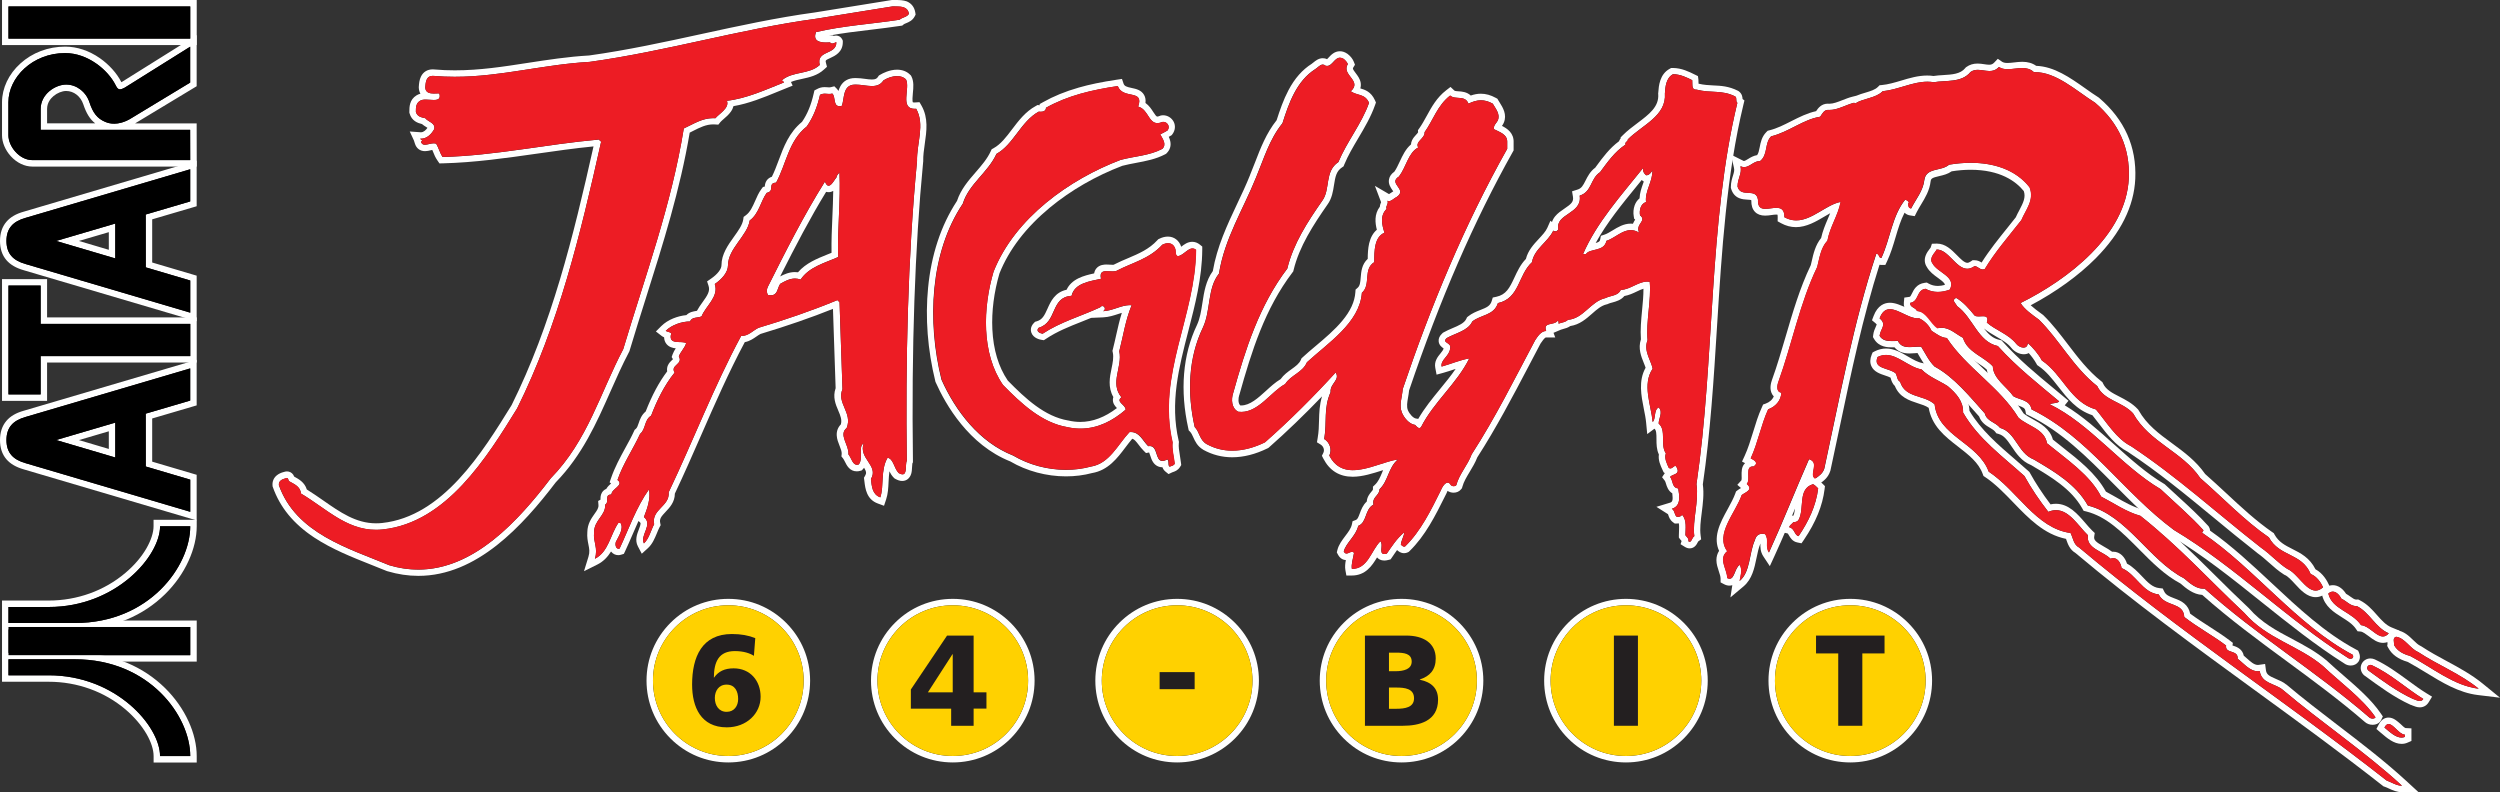 <?xml version="1.0" encoding="utf-8"?>
<!-- Generator: Adobe Illustrator 26.0.1, SVG Export Plug-In . SVG Version: 6.00 Build 0)  -->
<svg version="1.1" id="Layer_1" xmlns="http://www.w3.org/2000/svg" xmlns:xlink="http://www.w3.org/1999/xlink" x="0px" y="0px"
	 viewBox="0 0 3839 1216.6" style="enable-background:new 0 0 3839 1216.6;" xml:space="preserve">
<rect x="0" y="0" width="3839" height="1216.6" fill="#333333" stroke="none"/>
<style type="text/css">
	.st0{fill:#231F20;}
	.st1{fill:#FFFFFF;}
	.st2{fill:#ED1C24;}
	.st3{fill-rule:evenodd;clip-rule:evenodd;fill:#FFD100;}
</style>
<g>
	<g>
		<g>
			<rect x="8" y="957.9" class="st0" width="289.1" height="53.2"/>
			<path class="st1" d="M292.1,962.8v43.3H13v-43.3H292.1 M302,952.9h-9.9H13H3.1v9.9v43.3v9.9H13h279.2h9.9v-9.9v-43.3V952.9
				L302,952.9z"/>
		</g>
		<g>
			<path class="st0" d="M240.8,1165.9v-4.9c0-22.6-17.6-52.2-44.9-75.4c-33.2-28.2-76.2-43.7-121-43.7H8v-34.5h107.2
				c67.1,0,110.3,28.7,134.8,52.7c29.5,29,47.1,66.7,47.1,100.8v4.9H240.8z"/>
			<path class="st1" d="M115.2,1012.4c114.2,0,176.9,87.3,176.9,148.6h-46.4c0-45.8-67.5-124-170.9-124H13v-24.6H115.2
				 M115.2,1002.5H13H3.1v9.9v24.6v9.9H13h61.9c43.7,0,85.5,15.1,117.8,42.5c13.4,11.4,24.6,24.5,32.4,37.9
				c7,12.1,10.8,24.1,10.8,33.7v9.9h9.9h46.4h9.9v-9.9c0-16.9-4.3-35.3-12.5-53.2c-8.4-18.5-20.9-36.2-36.1-51.2
				c-16.8-16.5-36.5-29.6-58.6-38.8C170.4,1007.7,143.6,1002.5,115.2,1002.5L115.2,1002.5z"/>
		</g>
		<g>
			<path class="st0" d="M8,961.6v-34.5h66.8c44.8,0,87.8-15.5,121-43.7c27.3-23.2,44.9-52.8,44.9-75.4v-4.9h56.3v4.9
				c0,34.1-17.6,71.8-47.1,100.8c-24.4,24.1-67.6,52.7-134.8,52.7H8z"/>
			<path class="st1" d="M292.1,808.1c0,61.3-62.7,148.6-176.9,148.6H13v-24.6h61.9c103.3,0,170.9-78.2,170.9-124H292.1 M302,798.2
				h-9.9h-46.4h-9.9v9.9c0,9.6-3.9,21.6-10.8,33.7c-7.7,13.4-18.9,26.5-32.4,37.9c-32.3,27.4-74.1,42.5-117.8,42.5H13H3.1v9.9v24.6
				v9.9H13h102.3c28.4,0,55.2-5.2,79.6-15.4c22.1-9.2,41.8-22.3,58.6-38.8c15.2-14.9,27.7-32.6,36.1-51.2
				c8.2-17.9,12.5-36.3,12.5-53.2V798.2L302,798.2z"/>
		</g>
		<g>
			<path class="st0" d="M38,716c-22.2-6.2-33-19.4-33-40.2s10.8-34,33.1-40.3l259-76.4v59.8l-68.3,20.1v73.7l68.3,20.2v59.8L38,716z
				 M172.1,695.9v-40.3l-68.3,20.1L172.1,695.9z"/>
			<path class="st1" d="M292.1,565.7v49.4l-68.3,20.1v81.1l68.3,20.2v49.4L39.4,711.3C20,705.8,9.9,695.1,9.9,675.8
				c0-19.4,10.1-30.1,29.5-35.5L292.1,565.7 M177,702.5v-53.5l-90.8,26.7L177,702.5 M302,552.5l-12.7,3.7L36.6,630.7
				c-11.9,3.3-20.7,8.4-26.8,15.6C3.3,654,0,663.9,0,675.8c0,11.9,3.3,21.8,9.8,29.4c6.1,7.1,14.9,12.2,26.8,15.6l252.7,74.6
				l12.7,3.7v-13.2v-49.4v-7.4l-7.1-2.1l-61.2-18.1v-66.3l61.2-18l7.1-2.1v-7.4v-49.4V552.5L302,552.5z M121.2,675.8l45.9-13.5v27.1
				L121.2,675.8L121.2,675.8z"/>
		</g>
		<g>
			<polygon class="st0" points="8,610.7 8,433.6 67.3,433.6 67.3,492.4 297.2,492.4 297.2,551.8 67.3,551.8 67.3,610.7 			"/>
			<path class="st1" d="M62.4,438.5v58.8h229.8v49.5H62.4v58.8H13V438.5H62.4 M72.3,428.6h-9.9H13H3.1v9.9v167.2v9.9H13h49.4h9.9
				v-9.9v-49h219.9h9.9v-9.9v-49.5v-9.9h-9.9H72.3v-49V428.6L72.3,428.6z"/>
		</g>
		<g>
			<path class="st0" d="M38,410.2c-22.2-6.2-33-19.4-33-40.2s10.8-34,33.1-40.3l259-76.4v59.8l-68.3,20.1v73.7l68.3,20.2v59.8
				L38,410.2z M172.1,390.2v-40.3L103.7,370L172.1,390.2z"/>
			<path class="st1" d="M292.1,259.9v49.4l-68.3,20.1v81.1l68.3,20.2v49.4L39.4,405.5C20,400,9.9,389.4,9.9,370
				c0-19.4,10.1-30.1,29.5-35.5L292.1,259.9 M177,396.8v-53.5L86.2,370L177,396.8 M302,246.7l-12.7,3.7L36.6,325
				c-11.9,3.3-20.7,8.4-26.8,15.6C3.3,348.2,0,358.1,0,370c0,11.9,3.3,21.8,9.8,29.4c6.1,7.1,14.9,12.2,26.8,15.6l252.7,74.6
				l12.7,3.7v-13.2v-49.4v-7.4l-7.1-2.1l-61.2-18.1v-66.3l61.2-18l7.1-2.1v-7.4v-49.4V246.7L302,246.7z M121.2,370l45.9-13.5v27.1
				L121.2,370L121.2,370z"/>
		</g>
		<g>
			<path class="st0" d="M49.6,250.8c-10.5,0-21.2-5.2-29.4-14.2C12.6,228.2,8,217.4,8,207.8V157c0-20.2,9.6-40.5,26.5-55.7
				C52,85.3,75.3,76.6,100.1,76.6c36.7,0,69,26.2,82,52.2c1.3,2.6,1.9,3.3,2.2,3.5c0.5,0,1.8-0.3,4.9-1.9l107.9-67.6v66.8
				l-95.6,57.8c-4.8,2.8-12,6-20.4,7.1H297l0.1,56.4H49.6z M169.5,194.5c-3.5-0.5-6.8-1.4-9.9-2.8c-13.4-5.9-21-15.2-26.9-33
				c-4.7-14.2-17.2-23.8-31-23.8c-14,0-34.2,12.7-34.2,32.5v27.1H169.5z"/>
			<path class="st1" d="M292.1,71.7v55.1L199,183.1c-7,4-15.4,6.8-23.8,6.8c-4.6,0-9.2-0.8-13.6-2.8c-12.4-5.4-18.8-13.7-24.2-30.1
				c-5.4-16.3-20-27.2-35.7-27.2c-16.5,0-39.2,14.5-39.2,37.5v32H292l0.1,46.5H49.6c-19.8,0-36.7-21-36.7-38.1V157
				c0-38.2,37.2-75.5,87.1-75.5c34.9,0,65.8,25.8,77.6,49.4c2,4,3.6,6.3,6.6,6.3c1.8,0,4.1-0.8,7.4-2.6L292.1,71.7 M302,53.9
				l-15.1,9.5l-100.2,62.7c-0.1,0.1-0.2,0.1-0.3,0.1c-6.9-13.7-19-27.1-33.2-37c-16.6-11.5-35-17.6-53.1-17.6
				c-26,0-50.5,9.2-68.9,26C13.3,113.8,3.1,135.4,3.1,157v50.8c0,10.8,5,22.8,13.5,32.1c9.2,10.1,21.2,15.9,33.1,15.9h242.5h9.9
				l0-9.9l-0.1-46.5l0-9.9H292h-84.6l89.8-54.2l4.8-2.9v-5.6V71.7V53.9L302,53.9z M72.3,189.5v-22.2c0-9.5,5.4-16,9.9-19.8
				c5.7-4.8,13.2-7.8,19.4-7.8c11.7,0,22.2,8.2,26.3,20.4c4.6,13.8,10.1,22.9,18.3,29.3H72.3L72.3,189.5z"/>
		</g>
		<g>
			<rect x="8" y="5" class="st0" width="289.1" height="59.3"/>
			<path class="st1" d="M292.1,9.9v49.4H13V9.9H292.1 M302,0h-9.9H13H3.1v9.9v49.4v9.9H13h279.2h9.9v-9.9V9.9V0L302,0z"/>
		</g>
		<g>
			<path class="st0" d="M1637.1,726.5c-29.2,0-58.8-8-83.3-22.4c-27-10.7-77.1-40.3-112.3-118.9l-0.2-0.4l-0.1-0.4
				c-25.4-102.2-13-204.4,33-273.6c5.4-17.1,16.8-30.3,27.9-43.1c8.9-10.3,18.1-20.9,23.8-33.4l0.7-1.5l1.4-0.8
				c12-6.6,20.7-18.1,30-30.3c9.8-12.9,20-26.3,34.8-34.5l1.5-0.8l1.7,0.3c0.7,0.1,1.4,0.2,2.1,0.2c2.3,0,3.2-0.6,3.3-0.7
				c0,0,0.1-0.2,0.1-0.5v-2.9l2.5-1.4c36.2-20.6,76.8-28.7,111.7-34l4-0.6l1.4,3.8c2.4,6.4,7.7,8,16.1,9.7
				c6.2,1.3,12.6,2.6,15.7,8.3c1.8,3.3,2.1,7.2,1,12.3c6.3,3.3,10.1,9.2,13.3,14.1c3.8,5.9,6.2,9.3,10.2,9.3c1.6,0,3.6-0.5,5.8-1.4
				l0.4-0.2l0.5-0.1c0.8-0.2,1.6-0.3,2.5-0.3c4.8,0,9.6,3,11.8,7.4c2.2,4.4,1.7,9.4-1.4,13.7l-0.6,0.8l-0.8,0.5
				c-2.1,1.3-4.5,2.6-6.9,3.8c3.4,6.1,8.1,15.5-0.1,23.6l-0.5,0.5l-0.7,0.3c-13.6,7.3-28.7,10.1-43.2,12.7
				c-7.2,1.3-14.6,2.7-21.8,4.6c-41.4,15.7-80.3,38.1-112.8,65c-37.5,31-64.1,65.8-79.1,103.4c-8.7,29.3-12.5,59.6-11.2,87.7
				c1.6,32.5,9.9,59.9,24.8,81.6c27.9,28.5,58.4,56.8,95.8,63.1l0.1,0l0.1,0c6.4,1.5,12.8,2.2,19.1,2.2c21.7,0,43.1-8.7,63.6-25.8
				c-0.8-1-1.9-2.1-2.8-3c-2.7-2.6-6-5.8-5.8-10.3c0.1-1.5,0.6-3,1.4-4.4c-9.4-14.2-6.3-29.1-3.6-42.4c1.9-9.4,3.8-18.3,1.9-27
				l-0.2-1.1l0.3-1.1c2-7.8,3.6-15.2,5.2-22.4c3.1-14.1,6.1-27.5,11.3-41.9c-4.6,0.7-9.3,2.3-14.2,3.9c-7,2.3-14.2,4.7-22.1,5.1
				l-19.3,0.9c-4.9,2-9.8,4-14.6,5.9c-19.1,7.6-38.8,15.4-56.4,27.1l-1.6,1.1l-1.9-0.3c-4.3-0.6-10-3.1-11.6-7.9
				c-0.6-1.9-1.1-5.6,2.8-9.6l0.9-0.9l1.2-0.4c11.3-3.3,15.2-12.1,19.7-22.2c5-11.4,10.7-24.1,28.3-26.6c6.2-17.5,25.9-21.7,42-25.1
				c0.5-0.1,1-0.2,1.5-0.3c-0.1-3.5,0.6-6.2,2.4-8.4c3.1-3.9,8.2-4.4,11.8-4.4c1.6,0,3.3,0.1,4.9,0.2c1.6,0.1,3.1,0.2,4.5,0.2
				c3.1,0,4.2-0.5,4.6-0.8l0.3-0.2l0.4-0.2c6.6-3.4,13.5-6.3,20.2-9.2c17.3-7.4,33.7-14.3,47.1-29l0.6-0.7l0.8-0.4
				c3.8-1.9,7.4-2.8,10.9-2.8c8.1,0,14.2,5.2,16.3,14l0,0.2l0,0.2c0.3,1.4,0.3,2.8,0.3,3.9c0,0.3,0,0.7,0,1c2.1-1,4.4-2.7,6.6-4.4
				c4.3-3.3,8.7-6.7,14.1-6.7c3,0,5.9,1.1,8.6,3.2l1.9,1.5l0,2.4c-0.3,42.6-10.9,83.6-21.2,123.3c-14.9,57.4-28.9,111.6-15,171.3
				l0.2,0.9l-0.1,0.9c-0.8,6,0.4,13.2,1.7,20.9c0.6,3.5,1.2,7.1,1.6,10.7l0.2,1.7l-0.9,1.4c-2.4,3.9-5.9,5-8.2,5.8
				c-0.7,0.2-1.3,0.4-1.8,0.6l-2.8,1.4l-2.4-2c-3.1-2.5-3.4-5.9-3.4-8.3c-1.6,0.4-3,0.7-4.4,0.7c-9.1,0-11.9-8.6-13.7-14.3
				c-2.2-7-3.3-8.6-5.8-8.6c-0.4,0-0.9,0-1.4,0.1l-2.5,0.5l-1.8-1.8c-2.7-2.7-5-5.7-7.2-8.5c-5.5-7.2-9.2-11.6-15.9-11.7
				c-4.2,4.7-8.2,9.9-12.3,15.4c-12.6,16.7-25.6,33.9-48.4,37.6C1663.8,724.8,1650.6,726.5,1637.1,726.5
				C1637.1,726.5,1637.1,726.5,1637.1,726.5z"/>
			<path class="st1" d="M1716.4,132.2c7.8,21.1,41.1,4.2,31.3,31.5c15.2,3.9,15.9,25.4,29.6,25.4c2.2,0,4.7-0.6,7.7-1.8
				c0.5-0.1,0.9-0.1,1.4-0.1c5.6,0,11.2,6.6,6.4,13.2c-3.3,2-7.2,4-11.2,5.9c3.3,6.5,10.5,15,3.3,22.3c-19.7,10.5-42.5,11.2-64.2,17
				c-77.8,29.5-162.3,89-195,171.5c-16.3,55-19,125.7,14.4,174c27.5,28.1,59.5,58.2,98.8,64.8c6.9,1.6,13.7,2.3,20.2,2.3
				c26.3,0,49.5-11.9,69.4-29.1c0-7.8-15.7-11.8-6.5-19c-18.3-22.3,2-46.5-3.3-70.7c6.5-25.5,9.2-46.5,19-70.7
				c-0.9-0.1-1.8-0.1-2.7-0.1c-13.5,0-26.4,8.7-41.2,9.3c4.9-2.5,2.4-7.9-1.1-7.9c-1.1,0-2.4,0.6-3.5,2
				c-29.5,13.7-60.8,22.3-88.3,40.5c-4-0.6-11.2-3.9-5.9-9.2c28.8-8.5,17.7-47.1,50.4-49c4.5-19.6,28.1-22.3,45.2-26.2
				c-2.3-10,2.4-11.7,8.6-11.7c3,0,6.3,0.4,9.4,0.4c3,0,5.6-0.4,7.5-1.7c22.9-11.8,49-17.7,68.7-39.3c3.1-1.5,6-2.3,8.7-2.3
				c5.5,0,9.8,3.2,11.5,10.2c0.7,3.9-0.7,7.8,3.3,9.8c8.5-1,15.2-11.9,22.7-11.9c1.8,0,3.6,0.6,5.5,2.1
				c-0.7,101.5-60.2,191.7-36,295.8c-1.3,9.8,2,21.6,3.3,32.7c-2,3.3-5.2,3.3-7.9,4.5c-3.3-2.7,0-7.8-3.3-11.2
				c-3.2,1.7-5.7,2.4-7.7,2.4c-11.3,0-6.6-22.9-19.5-22.9c-0.7,0-1.5,0.1-2.3,0.2c-8.8-8.8-13.3-21.7-26.7-21.7
				c-0.7,0-1.4,0-2.1,0.1c-18.3,19.6-30.8,48.5-59.5,53c-12.2,3.3-25,4.9-38,4.9c-28.1,0-56.9-7.6-81.1-21.9
				c-51.7-20.3-88.3-68-110-116.5c-22.3-89.6-17.7-195,32.7-270.3c9.2-30.2,38.6-47.8,51.7-76.5c26.2-14.4,37.3-49.7,64.8-64.8
				c0.9,0.1,1.9,0.2,2.9,0.2c4,0,8.3-1.4,8.3-6.2C1639.9,146.6,1677.2,138.1,1716.4,132.2 M1722.9,121.2l-8,1.2
				c-23.2,3.5-41.8,7.3-58.4,12.1c-20.7,5.9-38.7,13.3-55,22.5l-5,2.8v1.9l-3.1-0.5l-2.9,1.6c-15.8,8.6-26.3,22.5-36.4,35.8
				c-8.9,11.8-17.3,22.9-28.4,29l-2.9,1.6l-1.4,3c-5.4,11.8-14,21.7-23.1,32.2c-11.3,13-22.9,26.4-28.7,44.1
				c-12.3,18.7-22.4,39.7-29.9,62.6c-7.2,21.9-12.1,45.6-14.5,70.5c-4.6,46.3-0.7,96,11.1,143.9l0.2,0.9l0.4,0.8
				c15.4,34.5,50.8,96,114.6,121.4c25.2,14.8,55.5,22.9,85.4,22.9c13.9,0,27.4-1.7,40.1-5.1c24.6-4.1,38.8-22.9,51.3-39.5
				c3.5-4.6,6.9-9.1,10.4-13.2c3.1,0.8,5.5,3.7,9.9,9.4c2.2,2.9,4.6,6.1,7.6,9l3.6,3.6l4.8-0.9c0.6,1.3,1.4,3.5,1.8,5
				c1,3.2,2.2,6.8,4.3,9.9c3.3,5,8.4,7.8,14.1,7.8c0.1,0,0.2,0,0.3,0c0.7,2.2,2,4.5,4.4,6.5l4.9,4l5.7-2.7c0.2-0.1,0.7-0.3,1.1-0.4
				c2.7-0.9,7.6-2.5,10.9-7.9l1.8-2.9l-0.4-3.4c-0.4-3.7-1-7.4-1.6-10.9c-1.2-7.2-2.3-14.1-1.7-19.4l0.2-1.8l-0.4-1.7
				c-13.6-58.6,0.2-112.2,14.9-169c10.3-39.9,21-81.2,21.3-124.5l0-4.8l-3.7-3c-3.6-2.9-7.5-4.3-11.7-4.3c-7,0-12.5,4.1-16.9,7.6
				c-3.2-9.7-10.9-15.6-20.5-15.6c-4.2,0-8.7,1.1-13.1,3.3l-1.7,0.8l-1.3,1.4c-12.7,13.9-28.6,20.7-45.4,27.8
				c-6.8,2.9-13.8,5.8-20.5,9.3l-0.7,0.4l-0.2,0.2c-0.3,0.1-0.9,0.1-2.1,0.1c-1.2,0-2.7-0.1-4.2-0.2c-1.7-0.1-3.5-0.2-5.2-0.2
				c-2.6,0-10.7,0-15.6,6.2c-1.7,2.1-2.7,4.6-3.2,7.4c-7.9,1.7-16.6,3.8-24.3,7.6c-8.5,4.2-14.6,10.1-18,17.5
				c-18.1,3.9-24.5,18.2-29.3,29c-4.8,10.7-7.9,16.9-16.6,19.5l-2.5,0.7l-1.8,1.8c-6,6.1-4.8,12.3-4,14.7c3,8.9,13.5,10.9,15.5,11.2
				l3.8,0.6l3.2-2.1c17.1-11.4,35.7-18.8,55.5-26.6c4.6-1.8,9.2-3.7,13.9-5.6l18.5-0.8c8.7-0.4,16.5-3,23.5-5.3
				c1.7-0.6,3.4-1.1,5.1-1.6c-3.6,11.5-6,22.5-8.6,33.9c-1.6,7.1-3.2,14.5-5.2,22.2l-0.6,2.3l0.5,2.3c1.7,7.7-0.1,16-1.9,24.9
				c-2.7,12.9-5.9,28.6,2.8,43.7c-0.4,1.2-0.7,2.5-0.7,3.8c-0.3,6,3.3,10.2,6.2,13.1c-18.4,14.1-37.3,21.3-56.3,21.3
				c-5.9,0-12-0.7-18-2.1l-0.3-0.1l-0.3,0c-35.8-6-65.5-33.5-92.7-61.3c-14.2-20.9-22.2-47.3-23.7-78.7
				c-1.3-27.5,2.5-57.1,10.9-85.8c14.7-36.8,40.8-70.8,77.5-101.2c32-26.4,70.4-48.6,111.2-64.1c6.8-1.8,13.8-3.1,21.1-4.5
				c14.9-2.8,30.3-5.6,44.7-13.2l1.3-0.7l1-1c5.1-5.1,7-11.4,5.5-18.4c-0.5-2.4-1.3-4.6-2.3-6.7c1-0.5,1.9-1.1,2.8-1.6l1.7-1
				l1.2-1.6c4.2-5.7,4.9-12.8,1.9-18.8c-3.1-6.1-9.5-10.1-16.2-10.1c-1.2,0-2.4,0.1-3.5,0.4l-0.9,0.2l-0.9,0.4c-2.1,0.9-3.3,1-3.8,1
				c-1.5,0-3.3-2.8-6.1-7c-2.8-4.4-6.4-9.9-12-13.9c0.6-4.7-0.1-8.8-2.1-12.3c-4.3-7.6-12.4-9.3-19-10.7c-8.3-1.7-11.1-2.9-12.5-6.6
				L1722.9,121.2L1722.9,121.2z"/>
		</g>
		<g>
			<path class="st0" d="M2071.5,878.7l-0.7-4.1c-1.1-6,0.4-12.5,1.7-18.8c0.2-0.7,0.3-1.5,0.5-2.3c-1.6,0.7-3.5,1.5-5.7,1.5
				c-2.5,0-6-1-8.5-5.8l-0.9-1.7l0.5-1.8c1.8-7.2,6.6-13.5,11.2-19.7c4.7-6.2,9.5-12.6,11-19.4l0.6-2.6l2.5-1c4.6-1.8,6.5-6.1,9-13
				c2.3-6.1,4.8-13,11-17.6c-0.3-6.8,3.3-11,6-14.2c2.3-2.7,3.6-4.4,3.6-6.8v-2.1l1.5-1.5c5.9-5.6,8.8-12.7,12-20.3
				c1.9-4.6,3.9-9.4,6.6-13.9c-4,1.2-8.1,2.5-12.4,3.9c-14.5,4.7-29.5,9.5-43.8,9.5c-18.5,0-31.8-8.2-40.6-25l-1.2-2.2l1.1-2.2
				c3.3-6.6,0.7-15-6-19.1l-2.8-1.7l0.5-3.3c1.7-10,1.9-19.1,2.1-27.8c0.4-14.6,0.7-28.3,7.5-44.3c-0.1-4.6,1.3-8.4,3.2-11.6
				c-31.8,34-64.7,66-95.7,93.3l-0.5,0.4l-0.6,0.3c-18,8.8-35.6,13.3-52.3,13.3c-14.9,0-29-3.6-41.8-10.8l-0.1-0.1
				c-7.8-4.6-10.8-11.2-13.4-17.1c-1.7-3.7-3.2-7.2-5.9-9.9l-1-1l-0.3-1.4c-12.9-57.4-8.5-111.2,12.8-155.7
				c5-10.6,6.9-22.6,8.8-35.3c2.6-16.6,5.2-33.8,15.8-47.7c6.1-37.2,21.9-70.6,37.1-103c6.8-14.5,13.9-29.6,20-44.7
				c2.7-6.4,5.2-13,7.7-19.3c8.5-22,17.2-44.7,33-64.3c8.8-27.7,21-65.1,52.2-84.9l0.1-0.1c0.8-0.5,1.8-1.3,2.9-2.2
				c2.9-2.4,6.5-5.5,11.2-5.5c2.2,0,4.3,0.7,6.3,2.1c0.1,0,0.1,0,0.2,0c1.9,0,4-2.3,6.3-4.8c3.3-3.6,7.3-8,13.6-8
				c2.8,0,5.6,0.9,8.5,2.7l0.2,0.1l0.2,0.2c3.8,3,6.5,6.4,7.9,9.9l0.9,2.3l-1.3,2.1c-2.8,4.6-1.1,7.7,4,14.3
				c4.4,5.7,10.6,13.9,4.3,23.5c1.6,0.6,3.3,1.1,5,1.6c6.9,2,14.6,4.3,19.7,15.5l0.8,1.8l-0.7,1.9c-6.2,17.8-16,34.4-25.5,50.3
				c-7.8,13.2-15.9,26.8-21.7,40.9l-0.6,1.4l-1.2,0.8c-10.7,7.1-12.3,17.9-14.3,30.3c-1.5,9.6-3.1,19.6-9.3,28
				c-21.8,31.3-43.8,64.9-52.8,102.3l-0.2,1l-0.6,0.8c-42.7,56.3-63.3,121.7-82.2,189.4l-0.1,0.2c-2.2,6.7-2.8,18,4.6,22.4
				c1,0.1,2,0.2,3,0.2c15.3,0,28.5-12.1,41.3-23.7c7.6-6.9,14.8-13.5,22.6-17.9c4.4-6.5,10.4-10.8,16.3-15c6.7-4.8,13-9.3,16.1-16.6
				l0.4-1l0.8-0.7c6.2-5.7,12.8-11.3,19.8-17.2c28.3-23.9,60.4-51.1,62.9-86.2l0.1-2l1.6-1.3c5.3-4.6,5.8-11.4,6.5-19.2
				c0.7-9.2,1.6-19.5,10.8-26.7c0-16,0.8-36.1,14.7-45.1c-1.6-5.4-2.8-11-2.8-16.6c0-7.4,2.2-13.7,6.6-19c-0.2-2.6,0.8-4.8,1.4-6.4
				c0.8-1.8,0.9-2.2,0.6-2.9l-4.9-13.1l12,7c1-0.1,3.3-1.8,4.6-2.8c1.6-1.1,3.2-2.3,4.9-3.2c1.6-1.2,2.6-2.3,2.8-3.1
				c0.2-1.2-1.5-3.7-2.9-5.7c-2.4-3.5-5.5-7.7-4.4-13c0.7-3.4,2.9-6.4,6.9-9c3.7-5,6.5-11.1,9.3-17.1c4.5-9.7,9.2-19.8,17.7-25.9
				c-0.8-5.9,3.3-10.4,6.3-13.7c2.9-3.1,4.6-5.2,4.5-7.4l-0.1-1.8l1-1.4c4.3-6,7.8-12.5,11.6-19.4c7.4-13.5,15-27.4,28.7-37.9
				l3.3-2.5l3.1,2.8c1.9,1.8,5.3,2,9.2,2.3c5.6,0.4,13,0.8,17.7,7.4c6-2.5,11.5-3.7,16.9-3.7c6.8,0,13.5,1.9,20.6,5.8l1.2,0.7
				l0.7,1.2c0.7,1.2,1.5,2.4,2.3,3.7c4.5,7.2,10.2,16.2,5.8,26.3c-0.9,2-2.1,3.7-3.3,5.2c-1.2,1.6-1.9,2.6-2.2,3.5
				c0.6,0.3,1.1,0.5,1.7,0.8c8.1,3.8,19.2,9.1,18.5,22.6v11l-0.6,1.1c-59.7,106.5-112,226.7-159.7,367.6c-0.3,3.7-0.9,7.5-1.6,11.1
				c-1.4,7.9-2.7,15.4,0,22.2c2.9,7,9.6,15,16.4,15.9l1.6,0.2l1.2,1.2c0.4,0.4,0.8,0.8,1.2,1.2c0.3,0.4,0.8,0.8,1.2,1.2
				c9.8-18.7,23.2-35,36.2-50.9c11.2-13.6,22.7-27.7,31.6-43c-4.8,1.3-9.8,3-14.9,4.8c-5.5,1.9-11.2,3.8-16.8,5.3l-5.2,1.4l-1-5.3
				c-1.5-7.7,3-13.2,7-18.1c3-3.7,5.8-7.1,6-11.2l0-0.6l0.2-0.6c0.1-0.4,0.1-0.6,0.1-0.6c-0.2-0.5-1.7-1.5-2.5-2
				c-2.2-1.5-5.2-3.4-5.5-7.3c-0.3-4.1,3-7.1,4-8.1l0.4-0.4l0.5-0.3c4.3-2.4,8.9-4.4,13.4-6.3c10.3-4.4,19.9-8.5,23.8-16.9l0.5-1.1
				l0.9-0.7c5.3-4.2,11.3-6.6,17.2-9c9.7-3.8,17.4-6.9,20.4-16.8l0.9-2.8l2.8-0.6c17.9-3.9,24-17,31.1-32.2
				c4.6-9.9,9.3-20.1,17.7-28.3c2.6-12.4,10.9-21.3,19-29.9c5.6-6,10.9-11.7,13.9-18.1l2.6-5.6l4.4,3.4c-1-12.8,9.4-19.8,17.8-25.6
				c10.7-7.2,17.1-12.2,15.3-23l-0.7-4.2l4.1-1.3c8.6-2.7,11.6-8.8,15.4-16.4c3.1-6.3,6.7-13.4,13.9-18.5c1-1.3,1.9-2.6,2.9-3.9
				c9.8-13.3,19.9-27.1,34.5-37.3c0.4-2.9,2.5-4.9,3.4-5.7c0,0,0,0,0.1-0.1l-0.2-1.3l1.8-1.8c6.5-6.5,14.1-12.2,21.5-17.8
				c18.3-13.8,35.6-26.8,34-49l0-0.4l0.1-1.5c0.7-9.5,1.9-25.4,15-32.3l1.1-0.6h1.2c12.2,0,23.5,5.6,31.7,9.7l2.3,1.2l0.3,2.6
				c0.2,1.6,0.2,3.2,0.2,4.9c0,1.5-0.1,4.3,0.3,5.3c0.1,0,0.2,0,0.4,0c0.1,0,0.2,0,0.4,0l0.8-0.1l0.8,0.2c9.1,2.3,17,2.7,24.8,3.1
				c11.1,0.6,22.6,1.1,35.8,7.7l0.5,0.2l0.4,0.3c3.5,2.8,3.5,6.7,3.5,8.8c0,0.4,0,0.9,0,1.2l2.2,1.7l-0.7,3.1
				c-26,107.3-33.5,226.5-40.7,341.8c-5.1,80.7-10.3,164.2-21.9,242.7c2,14.3,0.1,28.9-1.7,43c-1.6,12.9-3.2,25.1-1.7,36.1l0.4,2.9
				l-2.4,1.7c-0.8,0.6-1.5,1.9-2.1,3.2c-1.2,2.4-3.1,6.3-7.8,6.3c-1.6,0-3.2-0.5-4.8-1.5l-3.3-2l1.2-3.7c-0.1-0.5-1.2-1.7-1.9-2.4
				c-0.6-0.7-1.3-1.4-1.9-2.3l-1-1.3v-1.6c0-1.8,0.1-3.8,0.2-5.9c0.3-6.3,0.6-13.4-1.6-18.4c-1.9,0.7-4.1,1.1-6.7,1.1h-1.6l-1.3-0.9
				c-3.5-2.5-4.6-6-5.4-8.5c-0.7-2.3-1.1-3.2-2.2-3.8l-9.1-5.8l10.3-3.1c8.1-2.5,8.7-9.2,6.8-22.5c-6.4-2.3-8.2-8.5-9.5-12.9
				c-0.7-2.3-1.3-4.5-2.4-5.9l-2.2-2.8l2-3c1.7-2.5,4.6-3.7,7.1-4.7c1.2-0.5,3.3-1.3,3.8-1.9c0-0.1,0-0.4-0.2-0.9
				c-1.6,1.1-3.6,2.2-6.2,2.2c-1.8,0-3.5-0.5-5.1-1.6l-1.2-0.8l-1.2-2.7c-3.1-6.8-6.6-14.4-4.8-22.2c-3.8-6.9-3.9-15.3-3.9-22.7
				c0-8.5-0.1-15.9-5-20l-1.8-1.5v-2.1c-0.4,0.4-0.8,0.8-1.3,1.1l-7.1,5.3l-0.8-8.8c-0.7-6.9-2.1-14-3.6-21.5
				c-4.2-21-8.5-42.7,3.2-61.7c-0.8-3.1-2.2-6.4-3.6-9.9c-4-9.9-8.6-21.1-4-33.7c-1.2-14.6,0.3-30,1.7-45
				c1.3-13.8,2.6-26.9,1.9-39.3c-5.6,0.2-11.3,2.9-17.2,5.7c-6.1,2.9-12.4,5.9-19.6,6.8c-4.1,6.2-11.1,8.1-16.9,9.7
				c-2.8,0.7-5.4,1.5-7.5,2.5l-0.5,0.3l-0.6,0.1c-9.5,2.2-16.8,8.6-24.6,15.4c-9.1,8-18.5,16.3-32,17.9c-3.3,2.6-7.1,3.6-10.3,4.4
				c-1.6,0.4-3.1,0.8-4.3,1.3l-6.9,2.9v-3.8c-1.9,0.6-3.8,1-5.5,1.4c-1.5,0.3-3.8,0.8-4.6,1.3c0,0.3,0,1.2,0.7,3.1l2.4,6.6h-7.1
				c-4.7,0-8.9,6.2-12.2,11.1l-0.6,0.8c-6.3,11.9-12.6,23.9-18.8,35.6c-24.2,46.2-49.3,94-78.5,139.4c-2.9,7.6-7.1,14.7-11.2,21.5
				c-5,8.2-9.7,16-12,24.7l-0.3,1l-0.7,0.8c-1.9,2.3-4.6,3.5-7.7,3.5l0,0c-3.6,0-7.9-1.9-9.6-5.3c-1.6,1-4.4,5.1-5.5,8.2l-0.1,0.3
				l-2.2,4.5c-14.8,29.7-30.2,60.4-53.9,83.5l-0.6,0.6l-0.7,0.3c-1.2,0.6-2.4,0.8-3.6,0.8c-3.2,0-5.5-1.9-7-3.2
				c-0.4-0.3-0.7-0.6-0.9-0.8l-2.4-1.7l0.3-2.9c0-0.3,0.1-0.5,0.1-0.8c-3.3,4.2-6.3,8.6-9.3,12.9c-1.1,1.6-2.3,3.3-3.4,4.9l-1,1.5
				l-1.8,0.5c-1.9,0.5-3.5,0.7-5,0.7c-3.7,0-5.9-1.5-7-2.8c-2.3-2.5-2.6-5.9-2.4-9.2c-1.5,2.3-2.9,4.7-4.3,7.1
				c-7.7,13-16.5,27.8-36,27.8H2071.5z M2520.7,268.8c-3.5,4.3-7.1,8.7-10.5,12.9c-25.6,31.3-52,63.6-69.6,99.1
				c2.2-0.7,4.4-1.3,6.7-1.8c8.3-2,13.4-3.5,14.7-10.1l0.6-2.9l2.8-0.9c4.4-1.4,8.9-4.1,13.6-7c7.8-4.8,15.8-9.7,25.3-9.7
				c2.3,0,4.5,0.3,6.8,0.9c0.6-4.1,2.7-7.2,4.2-9.5c0.7-1.1,1.9-2.8,1.9-3.4l0,0c0,0-0.2-0.7-1.8-2l-1.4-1.2l-0.3-1.8
				c-1.6-9.1,1-19.6,8.9-24.2c-0.1-8.5,2.6-16.2,5.2-23.7c1.2-3.3,2.3-6.5,3.2-9.7c-0.8,0.2-1.6,0.3-2.5,0.3c-0.5,0-1,0-1.5-0.1
				l-1.3-0.2l-1-0.9C2523,271.7,2521.7,270.3,2520.7,268.8z"/>
			<path class="st1" d="M2057.5,88.6c1.7,0,3.6,0.6,5.9,2c2.4,1.9,5,4.5,6.3,7.8c-10.5,17,22.9,25.5,4.5,41.8
				c10.5,7.2,21.6,3.3,28.1,17.7c-11.2,32-34,59.5-47.1,91c-21.6,14.4-11.8,41.9-24.8,59.5c-22.8,32.7-44.5,66.1-53.6,104
				c-43.2,57-64.2,123.6-83.1,191.1c-3.3,9.8-2.7,23.5,7.8,28.8c1.5,0.2,3.1,0.3,4.6,0.3c27,0,46.4-31.7,67.4-42.8
				c8.5-13.7,26.8-17.7,33.4-33.4c32-29.5,81.1-60.8,84.4-106.7c14.4-12.5,1.3-36,19-47.1c0-17,0-38.6,15.7-45.2
				c-4-12.5-7.2-26.2,3.3-36.6c-2-4.5,3.3-7.2,1.3-12.5c0.8,0.4,1.5,0.6,2.3,0.6c4,0,8.2-4.8,12.1-6.6c17-11.8-14.4-20.3,3.3-31.3
				c11.1-14.4,14.3-36.7,29.5-44.5c-5.2-9.2,10.5-13.7,9.8-23.5c13.1-18.3,19.7-41.2,39.3-56.3c7.8,7.2,22.9-1.3,28.1,12.5
				c6.7-3.3,12.9-5.2,19.1-5.2c5.9,0,11.8,1.6,18.2,5.2c4.5,7.8,11.8,16.3,7.8,25.5c-2,4.5-7.2,7.8-5.9,13.7
				c8.5,4.5,21,7.8,20.3,20.3v9.8C2248.3,346.3,2197.2,470,2154,597.5c-0.7,11.8-5.9,24.2-1.3,36c3.3,7.9,11.1,17.7,20.3,19
				c1.9,1.9,4.1,4.8,6.5,4.8c0.9,0,1.8-0.4,2.7-1.6c19.6-38.6,55-66.8,74-105.3c-13.1,2-28.1,8.5-42.5,12.5
				c-2-10.5,12.5-16.3,13.1-28.1c2.7-9.2-13.7-7.9-5.2-15.7c13.7-7.8,32.7-11.1,39.3-25.5c13.1-10.5,33.3-9.1,39.3-28.2
				c33.4-7.2,30.8-43.2,52.3-62.8c3.3-20.3,24.8-31.3,32.7-48.5c1,0.7,2,1.1,3.1,1.1c1.8,0,3.5-1,4.7-3.1
				c-5.2-24.2,37.3-23.5,32.7-51.7c19-5.9,16.3-26.2,31.3-36c11.2-15,22.3-31.4,39.3-42.5c-2-3.9,3.9-4.5,3.3-7.8
				c22.2-22.3,59.5-36,57-70.7c0.7-9.2,1.3-23.5,12.5-29.5c11.1,0,21.6,5.2,29.5,9.2c0.7,5.1-1.8,14.5,5.8,14.5c0.2,0,0.5,0,0.7,0
				c22.9,5.9,38.6,0,59.5,10.5c3.3,2.6,0,7.2,3.3,9.8c-44.5,183.2-34.6,395.3-62.8,585.6c4,26.8-6.5,55.6-3.3,79.8
				c-3.8,2.7-4,8.6-7,8.6c-0.6,0-1.3-0.2-2.2-0.8c1.3-4-2.6-6.5-4.5-9.2c0-9.2,2.6-23.5-5.2-31.4c-1.3,2.7-4.5,3.3-7.8,3.3
				c-4.5-3.3-2.7-9.2-7.8-12.5c15-4.5,11.2-21,9.8-31.3c-9.8-0.7-7.8-11.8-12.5-17.7c2.7-4,15.7-3.3,10.5-13.7
				c-0.9-2.3-1.7-3.1-2.7-3.1c-2,0-4.3,3.8-7.4,3.8c-0.7,0-1.5-0.2-2.4-0.8c-3.3-7.2-7.2-15-4.5-22.3c-9.2-13.1,1.3-35.4-11.1-45.8
				c0-7.9,7.2-17.7,0-24.8c-7.8,4-4,18.3-9.2,22.3c-2.6-26.8-16.3-57.7,0-81.8c-2.6-13.1-14.4-27.5-7.8-43.8
				c-2.7-28.8,5.9-61.5,3.3-89.6c-1.3-0.2-2.6-0.3-3.8-0.3c-14,0-25.7,12.1-40.7,12.8c-4,9.2-15.7,8.5-23.5,12.5
				c-22.9,5.2-33.4,31.4-57.6,33.4c-4,4-9.8,4-14.4,5.9c0-1.3,0.6-4-1.3-4.5c-5.9,7.9-22.9,1.3-17.7,15.7c-7.8,0-13.1,8.5-17,14.3
				c-31.3,58.9-60.8,118.5-97.5,175.3c-5.9,16.3-19,30.1-23.5,47.1c-1,1.2-2.4,1.7-3.9,1.7c-2.4,0-4.9-1.4-5.3-3
				c-1.3-1.8-2.7-2.5-4.1-2.5c-4.7,0-9.3,8.6-10.4,11.7c-15,30.1-30.8,62.8-55,86.3c-0.5,0.2-1,0.3-1.4,0.3c-1.9,0-3.5-1.9-5.1-3
				c0.7-7.2,5.2-13.7,5.2-19c-11.8,9.8-19,21.6-26.8,32.7c-1.5,0.4-2.8,0.6-3.8,0.6c-9.2,0-0.8-14.2-6-19.6
				c-14.4,14.4-19,42.5-43.8,42.5c-1.3-7.2,2-16.3,3.3-24.8c-1-1-2.1-1.4-3.2-1.4c-2.8,0-5.7,2.6-8.4,2.6c-1.5,0-2.9-0.8-4.2-3.2
				c3.3-13.1,19-24.2,22.2-39.3c13.7-5.2,9.8-25.5,23.5-32.7c-2.7-11.8,9.2-13.7,9.2-23.5c13.7-13.1,13.1-32.7,28.2-45.8
				c-19.7,2.8-46.2,16.5-69.1,16.5c-14.4,0-27.4-5.4-36.2-22.4c4.5-9.2,0.7-20.3-7.8-25.5c4.5-27.5-1.3-47.1,9.8-72
				c-1.3-13.1,15-18.3,7.8-30.2c-33.4,36.6-70.7,74-108.6,107.3c-15.8,7.8-33,12.8-50.2,12.8c-13.3,0-26.6-3-39.4-10.1
				c-11.1-6.5-10.5-18.3-18.3-26.2c-11.8-52.3-9.8-106,12.5-152.5c12.5-26.2,6.5-60.2,24.8-83.1c8.5-53.7,37.3-98.8,57-147.8
				c11.8-28.1,20.3-58.2,40.5-83.1c9.8-30.8,21.6-64.8,50.4-83.1c3.5-2,7.3-7,11.5-7c1.4,0,2.7,0.5,4.2,1.8c0.8,0.2,1.6,0.3,2.3,0.3
				C2045.7,101.3,2049.3,88.6,2057.5,88.6 M2430.9,390.2h4.5c5.9-9.2,28.1-3.3,31.4-20.3c12.5-4,23.9-16.5,37.4-16.5
				c4.1,0,8.4,1.1,12.9,4c-6.5-13.7,12.5-17.7,1.3-26.8c-1.3-7.2,0.7-17.7,9.2-20.3c-2-17,10.5-31.4,9.8-49c-0.7,2.4-4.8,7.9-9,7.9
				c-0.2,0-0.5,0-0.7-0.1c-3.3-2.7-5.2-5.9-4.5-11.2C2489.2,300.5,2451.9,341.7,2430.9,390.2 M2057.5,78.7L2057.5,78.7
				c-8.4,0-13.7,5.8-17.2,9.6c-0.7,0.8-1.7,1.9-2.5,2.6c-2.5-1.2-4.9-1.5-6.6-1.5c-6.4,0-11.2,4-14.4,6.6c-0.8,0.6-1.8,1.5-2.2,1.7
				l-0.1,0.1l-0.1,0.1c-14.5,9.2-26.2,22.4-35.8,40.6c-7.8,14.7-13.3,30.8-18.2,46.1c-15.9,20-24.7,42.8-33.2,64.9
				c-2.4,6.3-5,12.9-7.6,19.1l0,0.1l0,0.1c-6,15-13,29.9-19.9,44.4c-15.2,32.3-30.9,65.7-37.3,103.1c-10.7,14.7-13.4,32.1-16,49
				c-1.9,12.3-3.7,23.9-8.4,33.9c-21.8,45.5-26.3,100.4-13.2,158.9l0.6,2.8l2,2c2,2.1,3.4,5,4.9,8.4c2.8,6.2,6.3,14,15.4,19.3
				l0.1,0.1l0.1,0.1c13.6,7.5,28.5,11.4,44.2,11.4c17.5,0,35.8-4.6,54.5-13.8l1.2-0.6l1-0.9c26.4-23.2,54-49.8,81.3-78.2
				c-4,13.1-4.3,25.1-4.6,36.9c-0.2,8.6-0.4,17.4-2.1,27.1l-1.1,6.5l5.7,3.5c4.4,2.7,6.3,8.4,4.1,12.7l-2.2,4.5l2.3,4.5
				c9.6,18.4,24.7,27.7,45,27.7c15.1,0,31.1-5.2,45.3-9.7c0.5-0.1,0.9-0.3,1.4-0.4c-0.6,1.3-1.1,2.6-1.6,3.8
				c-3.1,7.4-5.8,13.8-10.9,18.6l-3.1,2.9v4.2c0,0.7-0.6,1.5-2.4,3.6c-2.6,3.1-6.6,7.9-7.1,15.1c-6,5.4-8.6,12.6-10.7,18.2
				c-2.3,6.3-3.6,9.2-6.1,10.1l-5,1.9l-1.1,5.2c-1.3,5.8-5.5,11.5-10.1,17.5c-4.9,6.6-10.1,13.3-12.1,21.5l-0.9,3.7l1.8,3.4
				c3.6,6.8,8.9,8.2,12.1,8.4c-1,5.1-1.6,10.3-0.7,15.5l1.5,8.2h8.3c21,0,31-14.8,38.8-27.8c0.1,0.1,0.2,0.3,0.4,0.4
				c1.8,2,5.2,4.4,10.7,4.4c1.9,0,3.9-0.3,6.2-0.9l3.5-0.9l2.1-3c1.1-1.6,2.3-3.3,3.4-5c1.5-2.1,2.9-4.3,4.4-6.3
				c0.1,0.1,0.4,0.3,0.6,0.5c1.8,1.5,5.1,4.3,10.2,4.3c2,0,3.9-0.4,5.7-1.3l1.4-0.7l1.2-1.1c24.3-23.6,39.8-54.7,54.8-84.8l2.1-4.2
				l0.3-0.6l0.2-0.6c0.2-0.6,0.6-1.5,1.1-2.4c2.6,1.8,5.9,2.8,9.3,2.8c4.6,0,8.8-1.9,11.5-5.3l1.3-1.6l0.6-2.1
				c2.1-7.9,6.7-15.4,11.5-23.4c4.1-6.9,8.4-13.9,11.4-21.8c29.2-45.4,54.3-93.2,78.5-139.3c6.1-11.6,12.4-23.6,18.6-35.4l0.4-0.6
				c1.6-2.4,6-8.9,8.1-8.9h14.1l-2.6-7.1l11.3-4.8c0.9-0.4,2.2-0.7,3.6-1.1c3.1-0.8,7.2-1.9,10.9-4.5c14.4-2.2,24.4-11.1,33.4-19
				c7.2-6.4,14.1-12.4,22.4-14.3l1.2-0.3l1.1-0.5c1.6-0.8,4-1.5,6.5-2.1c5.5-1.5,13.2-3.6,18.4-9.9c7.1-1.3,13.4-4.2,19-6.9
				c3.7-1.8,7.1-3.4,10.3-4.3c0.1,10.4-1,21.4-2.1,32.9c-1.4,14.8-2.9,30.1-1.8,44.8c-4.6,14,0.4,26.3,4.4,36.2
				c1,2.6,2.1,5.1,2.8,7.4c-11.3,20.2-6.7,43-2.7,63.3c1.5,7.4,2.9,14.4,3.5,21l1.7,17.6l11.1-8.3c2.9,2.5,3.1,7.8,3.1,16.2
				c0,7.5,0.1,15.9,3.7,23.4c-1.3,8.7,2.4,16.8,5.5,23.5l0.6,1.3l1.2,2.6l1.8,1.2c-0.1,0.1-0.1,0.2-0.2,0.3l-4,6l4.4,5.7
				c0.5,0.6,1.1,2.8,1.6,4.3c1.2,3.9,3.3,11,9.7,14.8c1.4,11.5-0.1,13.3-3.7,14.4l-20.7,6.3l17.8,11.3c0.1,0.4,0.3,1,0.5,1.4
				c0.9,2.8,2.4,7.5,7.2,11l2.6,1.9h3.2c1.1,0,2.2-0.1,3.2-0.2c0.6,3.8,0.3,8.3,0.2,12.4c-0.1,2.1-0.2,4.2-0.2,6.1v3.3l1.9,2.6
				c0.8,1,1.6,1.9,2.3,2.7c0,0,0,0,0,0l-1.6,4.9l6.6,4.1c2.4,1.5,4.9,2.3,7.4,2.3c7.7,0,11-6.6,12.2-9c0.3-0.5,0.6-1.3,0.9-1.6
				l4.5-3.3l-0.8-5.9c-1.4-10.4,0.1-22.3,1.7-34.9c1.8-14.2,3.7-28.8,1.7-43.6c11.5-78.5,16.8-161.8,21.8-242.4
				c7.2-115.1,14.7-234.1,40.6-340.9l1.5-6.2l-2.9-2.3c-0.1-2.9-0.7-7.8-5.4-11.5l-0.8-0.6l-0.9-0.5c-14.1-7.1-26.1-7.7-37.7-8.2
				c-7.5-0.4-14.6-0.7-22.8-2.7c0-0.3,0-0.6,0-0.8c0-1.8,0-3.7-0.2-5.6l-0.7-5.2l-4.7-2.3c-8.6-4.3-20.5-10.2-33.9-10.2h-2.5
				l-2.2,1.2c-15.5,8.3-16.9,26.5-17.6,36.3l-0.1,1.1l-0.1,0.7l0.1,0.7c1.5,19.6-14.1,31.2-32,44.7c-7.5,5.7-15.4,11.5-22.1,18.3
				l-3.7,3.7l0.2,1.3c-0.7,0.8-1.3,1.7-1.9,2.9c-0.3,0.5-0.5,1.1-0.7,1.6c-14.5,10.7-24.9,24.8-34.1,37.3c-0.8,1.1-1.6,2.2-2.4,3.3
				c-7.8,5.7-11.7,13.5-14.9,19.8c-3.9,7.8-6.2,12-12.5,13.9l-8.2,2.6l1.4,8.5c1.2,7.6-2.7,11-13.2,18.1c-5,3.4-10.2,6.9-14.2,11.8
				c-2.2,2.7-3.8,5.6-4.8,8.7l-2.4-1.9L2376,350c-2.6,5.7-7.7,11.1-13,16.8c-7.8,8.4-16.6,17.8-19.8,30.8
				c-8.4,8.6-13.3,19.2-17.7,28.7c-7.5,16.2-12.9,26.2-27.6,29.4l-5.6,1.2l-1.7,5.5c-2.3,7.4-7.6,9.8-17.6,13.7
				c-5.9,2.3-12.6,5-18.5,9.7l-1.8,1.5l-1,2.2c-3,6.7-11.9,10.5-21.2,14.4c-4.6,2-9.4,4-13.9,6.6l-1,0.6l-0.8,0.8
				c-4.1,3.7-6,7.8-5.6,12.1c0.5,6.2,5.1,9.3,7.6,11c-0.4,2.3-2.5,4.8-4.8,7.7c-4.2,5.1-9.9,12.2-8,22.1l2,10.5l10.3-2.8
				c5.7-1.6,11.5-3.5,17.1-5.4c0.6-0.2,1.3-0.4,1.9-0.6c-7.2,10.5-15.5,20.6-24,31c-11.8,14.4-23.9,29.2-33.5,45.8l-0.1-0.1
				l-3.3-0.5c-4.1-0.6-9.8-6.5-12.5-12.9c-2.1-5.5-1-11.9,0.3-19.4c0.6-3.5,1.3-7.2,1.6-10.9c47.6-140.4,99.7-260.2,159.2-366.2
				l1.3-2.3v-2.6v-9.5c0.7-14.6-9.8-21.5-17.9-25.6c1-1.3,2-2.9,2.8-4.8c5.4-12.5-1.6-23.6-6.2-30.9c-0.8-1.3-1.5-2.4-2.2-3.6
				l-1.4-2.4l-2.4-1.3c-7.8-4.3-15.3-6.4-23-6.4c-5,0-10.1,0.9-15.5,2.8c-6-5.7-13.9-6.2-18.8-6.5c-2.1-0.1-5.5-0.4-6.2-1l-6.1-5.7
				l-6.6,5.1c-14.5,11.2-22.4,25.6-30,39.5c-3.7,6.7-7.2,13.1-11.3,18.9l-2.1,2.9l0.2,3.3c-0.4,0.9-2.1,2.8-3.2,3.9
				c-2.1,2.3-4.5,4.9-6.1,8.4c-0.9,2-1.5,4.1-1.6,6.3c-8.2,6.9-12.9,17-17.2,26.2c-2.7,5.7-5.2,11.2-8.3,15.6
				c-4.6,3.3-7.4,7.2-8.2,11.6c-1.5,7.3,2.6,13,5.2,16.8c0.4,0.5,0.9,1.2,1.3,1.8c-1.8,1-3.4,2.1-4.9,3.2c-0.5,0.3-1,0.7-1.6,1.1
				l-21.7-12.7l9.5,25.1c0,0.1-0.1,0.2-0.1,0.3c-0.6,1.4-1.6,3.7-1.8,6.6c-8.9,11.7-7.2,25.3-4.6,35.4c-5.7,4.8-9.6,11.7-11.8,20.8
				c-1.8,7.8-2.2,16.1-2.2,23.9c-9.2,8.4-10.1,19.9-10.8,28.6c-0.6,7.8-1.2,12.8-4.8,15.9l-3.1,2.7l-0.3,4.1
				c-1,14.5-7.6,28.8-20.1,43.8c-11.6,14-26.6,26.7-41.1,38.9c-7.1,6-13.8,11.6-20,17.4l-1.6,1.5l-0.8,2c-2.5,6-8,9.9-14.4,14.5
				c-5.7,4.1-12,8.6-16.8,15.3c-7.9,4.7-15.3,11.4-22.5,18c-12.1,11-24.6,22.4-38,22.4c-0.4,0-0.9,0-1.3,0c-3.8-3.2-3.3-11-1.7-16
				l0.1-0.2l0.1-0.2c18.8-67.2,39.2-132.1,81.4-187.7l1.3-1.7l0.5-2c8.8-36.5,30.5-69.7,52-100.6c6.9-9.4,8.6-20.4,10.1-30.1
				c2-13.1,3.7-21.3,12.2-27l2.5-1.7l1.1-2.8c5.7-13.8,13.3-26.6,21.4-40.3c9.6-16.2,19.5-32.9,25.9-51.2l1.3-3.7l-1.6-3.6
				c-5.9-13-15.3-16-22.4-18.1c0.9-2.9,1-5.9,0.5-9c-1.1-5.9-4.6-10.4-7.6-14.4c-5-6.6-4.7-7.1-3.7-8.7l2.6-4.2l-1.8-4.6
				c-1.7-4.3-4.9-8.4-9.4-11.9l-0.4-0.3l-0.5-0.3C2064.9,79.8,2061.2,78.7,2057.5,78.7L2057.5,78.7z M2450.3,373.2
				c17.1-31.2,40.8-60.1,63.8-88.3c2.3-2.8,4.6-5.6,6.9-8.5c0.2,0.1,0.3,0.3,0.5,0.4l2.1,1.7l0.7,0.1c-0.4,1.1-0.8,2.2-1.2,3.3
				c-2.4,6.8-5.1,14.4-5.4,22.7c-3.3,2.6-5.9,6.3-7.5,10.7c-1.9,5.2-2.4,11.4-1.4,17l0.6,3.6l1.6,1.3c-1,1.6-2.4,3.7-3.5,6.4
				c-1.1-0.1-2.2-0.2-3.3-0.2c-10.9,0-19.9,5.5-27.9,10.4c-4.5,2.7-8.7,5.3-12.5,6.5l-5.5,1.8l-1.1,5.7
				C2456.7,370.5,2455.7,371.6,2450.3,373.2L2450.3,373.2z"/>
		</g>
		<g>
			<path class="st0" d="M642.3,879.5C642.3,879.5,642.3,879.5,642.3,879.5c-15.2,0-30.7-2.3-46-6.9l-0.2-0.1l-0.2-0.1
				c-7.7-3.2-15.5-6.3-23.8-9.6c-58.5-23.1-124.8-49.4-148.5-116.4l-0.2-0.5l-0.1-0.6c-0.5-4.4,0.7-12.3,13.8-15.7
				c1.2-0.5,2.3-0.7,3.4-0.7c3.3,0,5.7,2,6.9,6c0,0.1,0.1,0.2,0.1,0.3c0.7,0.4,1.5,0.8,2.2,1.2c6.6,3.6,14.8,8,17,18.4
				c9.2,5.6,18.2,11.8,26.8,17.9c26.4,18.4,51.3,35.9,83.6,35.9c3.4,0,6.8-0.2,10.2-0.6c95.6-10.3,157.3-110.2,202.3-183.3
				c62.4-125.5,96.1-263.3,127.8-405.3c-31.8,2.9-63.6,7.5-94.4,11.8c-46.8,6.7-95.1,13.5-143.3,14.7l-2.7,0.1l-1.5-2.2
				c-2.8-4.1-4.5-8.2-6.1-12.3c-0.9-2.3-1.8-4.5-2.9-6.5c-0.2,0-0.4,0-0.6,0c-1.8,0-4,0.5-6.2,1c-2.4,0.6-4.9,1.2-7.4,1.2
				c-5.3,0-9.2-2.9-10.8-8.3l-1.5-4.8l0,0l-3.1-6.7l8.3,0.6c0.3,0,0.6,0,0.9,0c7.2,0,12.4-6.1,15.6-11.4c0.4-1.9-0.4-3-5.4-6
				c-2.1-1.3-4.4-2.7-6.3-4.6c-6-1.3-14-3.6-16.6-13l-0.2-0.6v-0.7c0-7,0-15.8,8.9-21.2c3.5-2.3,8-2.5,11.1-2.5
				c2.3,0,4.6,0.2,6.9,0.3c1.3,0.1,2.5,0.2,3.7,0.2c-12.7-0.7-15.8-7.9-16.1-14l0-0.3l0-0.3c0.6-7.8,1.6-22.4,16.6-22.4
				c0.8,0,1.7,0,2.6,0.1c10.1,0.9,20.6,1.3,31.2,1.3c38.8,0,74.9-5.6,113.1-11.6c30.1-4.7,61.2-9.5,93.5-11.3
				c58.6-8.1,116.7-20.8,172.8-33c56.8-12.4,115.6-25.2,174.3-33.1c19.6-3.3,39.6-6.4,58.9-9.5c19.3-3.1,39.2-6.2,58.9-9.5l0.4-0.1
				h0.4c0.8,0,1.7,0,2.6,0c0.9,0,1.9,0,2.8,0c6.6,0,22.2,0,24.6,15.4l0.3,1.6l-0.7,1.4c-2.4,4.7-6.9,6.5-10.4,8
				c-2,0.8-3.9,1.6-5.2,2.7l-1.1,0.9l-1.4,0.2c-15.1,2.3-30.6,4.2-45.7,6c-26.5,3.2-53.8,6.4-79.5,12.3c-0.4,1.8-0.4,3.3,0.2,4.1
				c0.6,0.8,2.8,2.7,11.3,2.7c2,0,4-0.1,5.9-0.2l2.7-0.2l1.3,1.8c0.6-0.2,1.4-0.6,1.9-0.8c1.2-0.5,2.4-1.1,3.8-1.1
				c2.1,0,4,1.2,4.8,3.1l0.5,1V65c0,12.3-9.5,16.7-16.4,20c-8.1,3.8-11.3,5.6-9.3,13.5l0.7,2.9l-2.2,2c-9.3,8.6-20.7,11-31.8,13.4
				c-8.1,1.7-15.7,3.3-22.3,7.3c0.1,0.2,0.2,0.3,0.2,0.5l2.2,4.7l-4.9,1.9c-4.4,1.8-9,3.6-13.4,5.4c-22.7,9.3-46.2,18.8-70.4,22.4
				c-0.3,8.6-8.4,15.6-14.1,20.5c-2.2,1.9-4.4,3.8-5.5,5.2l-1.6,2l-2.6-0.2c-1-0.1-2-0.1-3-0.1c-12.3,0-22.5,5.2-33.3,10.6
				c-2.4,1.2-4.8,2.4-7.3,3.6c-14.5,88.2-41.2,172.8-67.1,254.6c-8.5,26.9-17.3,54.8-25.6,82.3l-0.1,0.5l-0.2,0.4
				c-10.5,19.9-19.8,40.9-28.8,61.1c-21,47.6-42.8,96.8-83.1,138.1C799.2,803.8,730.2,879.5,642.3,879.5z M666.1,148.6
				c0.2,0,0.4,0,0.5,0c-0.2,0-0.9,0-1,0C665.8,148.6,666,148.6,666.1,148.6z"/>
			<path class="st1" d="M1376,9.9c8.9,0,18.1,0.9,19.8,11.2c-2.7,5.2-9.8,5.2-14.4,9.2c-42.5,6.5-87,9.2-128.3,19
				c-5.3,13.8,5.8,16,15.3,16c2.2,0,4.4-0.1,6.2-0.2c0.9,1.3,2.1,1.8,3.3,1.8c2.5,0,5.1-2,6.1-2c0.2,0,0.3,0.1,0.3,0.2
				c0,19.7-31.4,11.8-25.5,34.7c-16.3,15-41.2,9.2-58.2,23.5c1.3,1.3,2.7,2,3.3,3.3c-28.2,11.2-57.6,24.8-87.7,28.2
				c4.5,11.1-12.5,20.3-17.7,26.8c-1.1-0.1-2.3-0.1-3.4-0.1c-17.3,0-30.3,9.1-45.1,15.8c-19,117.8-59.5,227.1-93,338.9
				c-35.3,66.8-54.3,140-111.3,198.3c-49.9,65.5-117.9,140.2-203.5,140.2c-14.4,0-29.2-2.1-44.5-6.7c-62.8-26.1-143.3-49-169.5-123
				c-0.7-6.5,5.2-9.2,10.5-10.5c0.8-0.3,1.4-0.5,1.9-0.5c2.4,0,1.7,3.5,3.4,5c7.8,4.5,17,7.8,18.3,19
				c37.1,21.9,69.1,55.6,114.9,55.6c3.5,0,7.1-0.2,10.8-0.6c97.5-10.5,159.7-110.6,206.1-185.8c63.5-127.6,97.5-268.3,129-409.6
				c-1.3-1.3-2.7-2-3.3-3.3c-81.2,7.2-159.7,24.8-240.1,26.8c-4.5-6.5-5.9-13.7-9.8-20.3c-1.2-0.5-2.5-0.7-3.9-0.7
				c-4.6,0-9.6,2.2-13.5,2.2c-2.8,0-5-1.1-6.1-4.8c4.5-1.3-0.7-3.3-1.3-4.5c0.4,0,0.9,0,1.3,0c9.1,0,15.9-6.9,20.3-14.5
				c2.6-9.8-9.2-11.2-13.7-17c-6.5-1.3-12.5-2.7-14.4-9.8c0-6.5,0-13.1,6.5-17c2.1-1.4,5.2-1.8,8.5-1.8c4.2,0,8.8,0.6,12.7,0.6
				c6.3,0,10.8-1.6,8.3-10c-0.5,0-1-0.1-1.6-0.1c-1.9,0-4.3,0.2-6.8,0.2c-6.2,0-12.8-1.2-13.2-9.3c0.6-9.2,1.8-17.8,11.6-17.8
				c0.7,0,1.4,0,2.1,0.1c10.7,0.9,21.3,1.3,31.7,1.3c70.8,0,135.2-18.9,207.1-22.9c118.5-16.4,231-50.4,347.4-66.2
				c39.3-6.5,78.5-12.5,117.8-19C1372.3,9.9,1374.1,9.9,1376,9.9 M1376,0c-1,0-1.9,0-2.9,0c-0.8,0-1.7,0-2.5,0h-0.8l-0.8,0.1
				c-19.6,3.3-39.5,6.4-58.8,9.5c-19.3,3.1-39.2,6.2-58.8,9.5c-58.9,8-117.7,20.8-174.6,33.2c-56,12.2-113.9,24.8-172.2,32.9
				c-32.5,1.8-63.7,6.7-93.8,11.3c-38.1,5.9-74,11.5-112.4,11.5c-10.6,0-20.6-0.4-30.7-1.3c-1-0.1-2.1-0.2-3.1-0.2
				c-8.3,0-14.7,3.9-18.2,11.1c-2.4,4.9-3,10.6-3.3,16l0,0.6l0,0.6c0.2,3.4,1,6.5,2.5,9.1c-1.9,0.5-3.9,1.2-5.8,2.4
				c-11.2,6.8-11.2,18-11.2,25.4v1.3l0.4,1.3c3.2,11.3,12.4,14.7,19,16.2c2,1.8,4.2,3.1,6.1,4.3c0.7,0.4,1.6,1,2.3,1.5
				c-2.3,3.3-5.8,6.8-9.9,6.8c-0.2,0-0.4,0-0.6,0l-16.7-1.2l6.4,13.8l1.5,4.7c2.3,7.5,8,11.7,15.6,11.7c3,0,5.9-0.7,8.5-1.3
				c0.9-0.2,1.8-0.4,2.6-0.6c0.4,1,0.9,2.1,1.3,3.1c1.6,4.1,3.5,8.7,6.7,13.2l3,4.4l5.3-0.1c48.5-1.2,97-8.1,143.9-14.8
				c28.6-4.1,58-8.3,87.4-11.2c-31.1,139.3-64.7,274.4-125.8,397.3C740.9,694.5,680,793.1,586.9,803.1l0,0l0,0
				c-3.2,0.4-6.5,0.5-9.6,0.5c-30.7,0-55-17-80.8-35c-8.2-5.7-16.7-11.6-25.4-17c-3.3-11-12.6-16-18.9-19.5
				c-0.2-0.1-0.3-0.2-0.5-0.3c-0.3-0.8-0.8-1.8-1.4-2.8c-2.2-3.2-5.7-5.1-9.6-5.1c-1.6,0-3.2,0.3-4.9,0.9c-4.4,1.1-7.8,2.8-10.6,5
				c-5,4-7.3,9.7-6.7,16l0.1,1.2l0.4,1.1c11,31.1,31.8,56.4,63.6,77.4c27.2,17.9,58,30.1,87.7,41.9c8.2,3.3,16,6.3,23.7,9.5l0.5,0.2
				l0.5,0.1c15.8,4.7,31.7,7.1,47.4,7.1c89.9,0,159.9-76.6,211-143.6c40.8-41.9,62.7-91.4,83.9-139.3c8.9-20.2,18.2-41,28.6-60.8
				l0.5-0.9l0.3-0.9c8.2-27.5,17-55.3,25.5-82.3c25.7-81.2,52.2-165.2,66.9-252.8c1.7-0.9,3.4-1.7,5.1-2.6
				c10.7-5.4,19.9-10.1,31.1-10.1c0.9,0,1.8,0,2.7,0.1l5.1,0.3l3.2-4c0.8-1,3-2.9,4.8-4.5c3.8-3.2,8-6.9,11.2-11.4
				c2.1-3,3.4-5.9,4-8.5c23.5-4,46.1-13.2,67.9-22.2c4.4-1.8,8.9-3.6,13.3-5.4l9.7-3.9l-2.6-5.6c5.1-2.2,10.8-3.4,16.8-4.7
				c11.2-2.4,23.8-5.1,34.1-14.6l4.4-4l-1.5-5.7c-1.1-4.2-1.1-4.3,6.5-7.8c7.2-3.3,19.3-8.9,19.3-24.4v-2.2l-0.9-2
				c-1.7-3.6-5.3-5.9-9.3-5.9c-1.5,0-2.9,0.3-4,0.7l-0.6-0.9l-5.5,0.3c-0.4,0-0.8,0-1.2,0.1c21-4,42.9-6.6,64.2-9.1
				c15.1-1.8,30.7-3.7,45.8-6l2.8-0.4l2.1-1.8c0.7-0.6,2.3-1.3,3.9-1.9c3.9-1.6,9.7-4,13-10.3l1.5-2.9l-0.5-3.2
				c-1.3-8.1-5.8-14-13.1-17.1C1387.1,0.3,1381.4,0,1376,0L1376,0z"/>
		</g>
		<g>
			<path class="st0" d="M908.8,856.5c2.7-8.6,1.5-14.5,0.1-21.2c-1-5.1-2.2-10.9-1.6-18.1c0.1-11.1,5.4-18.5,10.1-25.1
				c4.2-5.9,7.5-10.5,7-16.8l-0.3-3.2l2.8-1.5c0.5-0.3,0.6-1,0.6-3.7c0-3.2,0-10.3,7.4-12.1c1.5-3.6,4.7-6.4,7.4-8.8
				c1.3-1.2,3.4-3,4.1-4.1c-0.2-0.2-0.5-0.5-1-0.9l-3-2.1l1.2-3.5c5.3-15.6,13.4-30.3,21.2-44.6c5-9.1,9.7-17.8,13.7-26.5l0.5-1
				l0.8-0.7c3.2-2.7,4.5-6.6,6-11c1.8-5.6,3.9-11.8,10.2-16.5c10.1-26.2,21.1-46.5,34.3-63.5c-2.6-7.4,2.6-12.3,5.6-15.1
				c3.7-3.5,3.9-4,2.4-6.6l-1.2-2l0.8-2.2c1.4-4,3.8-7.4,6-10.7c1.1-1.6,2.1-3.1,3-4.6c-1.1-0.1-2.2-0.1-3-0.1
				c-5.8-0.1-12.3-0.3-16.2-5.1c-2.2-2.7-3-6.3-2.4-10.7c-0.2-0.1-0.4-0.1-0.6-0.2c-1.8-0.6-3.7-1.1-5.3-2.3l-4.5-3.4l4-4
				c10.1-10.1,25.7-15.1,37.8-15.8c3.4-4.8,9-5.6,13.4-6.3c1.3-0.2,2.6-0.4,3.7-0.7c2.4-5.2,5.9-10,9.3-14.7
				c7.2-10.1,13.5-18.8,10-29.5l-1.2-3.5l3.1-2.1c11.4-7.8,18.1-17.1,18.1-24.7c0-15.4,9.3-28.4,18.3-40.9
				c7.1-9.9,13.7-19.2,15.1-28.5l0.3-2.1l1.7-1.2c7.9-5.7,11.8-14.6,15.9-24.1c2.6-6,5.4-12.2,9.2-17.4l1.1-1.5l1.9-0.4
				c2.7-0.6,2.8-0.8,3-3.9c0.2-3.3,0.7-9.9,9.3-11.6c4.5-8.7,8.1-18.2,11.5-27.4c7.7-20.7,15.7-42.1,35.1-57.7
				c8.8-12.8,14.9-27.5,19.1-46.1l0.5-2.2l2-1.1c3-1.6,6-2.4,9.3-2.4c1.3,0,2.6,0.1,3.8,0.2c1.1,0.1,2.2,0.2,3.3,0.2
				c1.3,0,2.5-0.1,3.7-0.5l2.7-0.7l2,2c3.3,3.3,4,7.9,4.7,11.9c0.9,5.7,1.4,6.1,2.6,6.1c0.5-1.9,0.9-4.3,1.3-6.8
				c1.7-10.5,4.2-26.3,22.5-26.4c0.6,0,1.3,0,1.9,0c4.4,0,8.8,0.6,13.1,1.2c4,0.5,7.8,1,11.2,1c6.7,0,10.6-1.9,13.6-6.4l0.6-1l1-0.6
				c3.6-2.1,13.1-7.1,23.3-7.1c6.8,0,12.5,2.1,17.1,6.3l0.6,0.6l0.4,0.7c3.3,6.3,2.5,14.7,1.7,22.8c-0.7,7-1.4,15,1.3,18
				c1.1,1.2,3.2,1.9,6.3,1.9c0.6,0,1.1,0,1.7-0.1l3.1-0.2l1.5,2.7c9.9,17.5,7.1,36.7,4.4,55.4c-1.3,9.1-2.7,18.5-2.5,27.4l0,0.3
				l0,0.3c-12.7,131.3-18,285.8-15.7,459.4l0,1.2l-0.5,1.1c-0.5,1.1-0.7,4.4-0.8,6.8c-0.3,6.3-0.8,16.9-10.2,16.9
				c-2.4,0-5.1-0.9-8.3-2.6l-0.6-0.3l-0.5-0.5c-3.6-3.6-5.7-8.4-7.6-12.6c-1.4-3.2-2.6-5.8-3.9-7.4c-3.9,9.1-4.4,19.6-4.9,29.7
				c-0.5,9.1-0.9,17.8-3.6,25.7l-1.6,4.8l-4.8-1.7c-14.5-5.3-16.1-18.9-17.4-29.8c-0.1-0.8-0.2-1.5-0.3-2.3l-0.2-1.7l0.9-1.5
				c4.6-7.7,1.5-13-4.3-21.8c-0.8-1.2-1.6-2.5-2.4-3.8c-0.6,3.4-1.8,6.5-4.3,9.2l-1,1l-1.4,0.4c-1.3,0.4-2.6,0.5-3.8,0.5
				c-7.7,0-11.2-6.9-13.7-12c-1.1-2.2-2.2-4.4-3.4-6l-1.2-1.6l0.2-2c0.4-4.4-1.6-9.6-3.6-14.7c-3.5-8.9-7.7-19.8,1.8-28.4
				c3.2-9.5,0-17.1-3.8-26c-3.9-9.1-8.3-19.4-3.6-31.5c-0.7-22.8-1.6-48-2.5-72.4c-0.7-20.4-1.4-39.6-2-57.5
				c-34.6,14.2-75.1,28.4-117.7,41.1c-2.3,1.1-4.7,2.8-7.2,4.5c-5.1,3.6-10.9,7.6-18.4,8.2c-25.2,47.2-47,96.9-68.1,145
				c-13.2,30-26.7,61-41.1,91.2c0.5,11.8-6.6,19.2-12.8,25.7c-7.1,7.5-11.4,12.5-9.6,21.4l0.4,1.7l-0.8,1.6c-1.6,3-3,6.4-4.4,10
				c-3.1,7.5-6.2,15.3-12.3,20.8l-4.7,4.3l-3-5.7c-3.9-7.4-0.9-15.1,1.7-21.9c3.5-9.1,4.4-13.2-0.4-17.1l-2.8-2.3l1.4-3.4
				c3-7.4,6-15.6,7.4-23.8c-9.3,15.9-16.8,33.2-24.1,50.1c-3.7,8.6-7.6,17.5-11.6,26.1l-0.9,2l-2.1,0.6c-1,0.3-2,0.5-3,0.5
				c-3.6,0-6.7-2.1-8.3-5.6c-1.3-2.7-1.6-6-1.1-9c-5.4,11.8-11.9,23.1-24.7,29.5l-10.3,5.2L908.8,856.5z M948.7,814.4
				c-1.6,3.1-3,6.4-4.5,9.8C945.9,821.1,947.7,817.6,948.7,814.4z M1182.7,448.4c0.4,0,0.7,0,1,0c3.6,0,4.4-1.3,6.5-7.2
				c0.9-2.6,2-5.5,3.8-8.2l0.6-1l1-0.6c6.9-3.9,15.5-8.8,25.1-8.8c2.3,0,4.5,0.3,6.7,0.8c11.3-14.7,28.2-21.4,44.7-28
				c3.4-1.4,6.6-2.7,9.8-4c-0.4-20,0.4-39.5,1.3-58.5c0.7-17,1.5-34.4,1.3-52.1c-3.1,4.5-6.9,9.2-12.1,9.2c-2.1,0-3.9-0.7-5.5-2.1
				c-29.5,48-54.3,96.6-83.4,154.6C1182.6,444.4,1182.3,446.5,1182.7,448.4z"/>
			<path class="st1" d="M1377.5,116.8c5,0,9.8,1.4,13.7,5c7,13.4-10.1,45.3,13.6,45.3c0.7,0,1.4,0,2.1-0.1
				c13.7,24.2,0.7,53,1.3,80.5c-14.4,149.2-17.7,309.5-15.7,459.9c-2.7,5.5,0.9,21-6.6,21c-1.5,0-3.4-0.6-5.9-2
				c-7.2-7.2-7.8-21.6-17-23.6c-11.2,19-5.2,43.2-11.2,60.9c-12.5-4.5-13.1-17-14.4-28.1c12.5-21-19.6-31.4-11.1-55
				c-9.2,5.2,0,24.2-7.8,32.7c-0.9,0.2-1.7,0.4-2.4,0.4c-7,0-8.5-10.2-13.3-16.1c1.3-14.3-15.7-30.1-2.6-40.5
				c9.2-23.5-15.7-38-6.5-59.5c-1.3-42.5-3.3-92.9-4.5-133.5l-3.3-3.3c-39.3,16.3-81.8,30.8-121,42.5c-8.2,3.7-15.3,12.5-25.8,12.5
				c-0.3,0-0.7,0-1,0c-41.9,77.8-73.3,160.3-111.3,240.1c2,21.6-26.9,26.2-22.3,49c-5.2,9.8-7.8,22.3-15.7,29.5
				c-6.5-12.5,14.4-28.8,0-40.5c5.2-13.1,10.5-28.1,7.8-42.5c-19.6,27.5-30.8,60.2-45.2,91c-0.6,0.2-1.1,0.2-1.5,0.2
				c-5.2,0-6-9.1-3-12.7c3.9-7.8,11.1-19,5.9-26.9h-3.3c-12.5,18.4-15,44.5-36,55c5.2-17-2.7-24.8-1.3-40.5c0-19,18.3-26.2,17-42.5
				c7.2-4-2-15.7,9.8-15.7c-0.7-8.5,20.3-14.3,9.2-22.3c8.5-24.8,24.2-47.8,34.7-70.7c9.2-7.8,5.9-21,17-28.1
				c8.5-22.3,19.7-45.8,36-66.1c-7.2-11.8,13.7-12.5,6.5-24.8c2.6-7.2,9.2-13.1,11.2-20.3c-5.9-4.5-26.2,3.3-23.5-12.5
				c3.3-4.5-5.2-4.5-7.8-6.5c9.2-9.2,24.8-14.4,37.3-14.4c2.7-7.2,11.8-5.2,17.7-7.8c6.5-16.3,26.8-30.1,20.3-49.7
				c10.5-7.2,20.3-17.7,20.3-28.8c0-25.5,30.1-45.8,33.3-68.7c14.4-10.5,17-30.1,26.2-42.5c13.1-2.7,0.6-15,14.4-15.7
				c15.7-28.8,19-64.2,47.1-86.3c10.5-15,16.4-31.4,20.3-48.5c2.7-1.4,4.9-1.8,7-1.8c2.3,0,4.5,0.4,7,0.4c1.5,0,3.1-0.1,4.9-0.6
				c5.4,5.4,1,19.4,11,19.4c1,0,2.1-0.1,3.4-0.4c4.5-9.8,0.6-32.7,20.3-32.7c0.6,0,1.2,0,1.8,0c8,0,16.6,2.2,24.3,2.2
				c7,0,13.2-1.8,17.7-8.7C1362.1,120,1369.9,116.8,1377.5,116.8 M1272.4,285.2c-1.9,0-3.9-1.7-5.6-6.4
				c-32.7,52.3-60.2,106.7-87.7,161.6c-2,4-2,8.5,0,12.5c1.8,0.4,3.3,0.5,4.6,0.5c10.7,0,9.7-10.6,14.3-17.5
				c6.9-3.9,14.4-8.2,22.7-8.2c2.8,0,5.7,0.5,8.7,1.6c13.1-19.6,37.3-25.5,57.6-34.6c-1.2-44.5,4.1-85.7,2.1-130.2
				c-1.3,2.6-4.5,4.5-4.5,7.8C1281.7,275.5,1277,285.2,1272.4,285.2 M1377.5,107C1377.5,107,1377.5,107,1377.5,107
				c-11.5,0-21.9,5.4-25.9,7.8l-2,1.2l-1.3,1.9c-1.7,2.7-3.8,4.2-9.4,4.2c-3.2,0-6.8-0.5-10.6-1c-4.4-0.6-9-1.2-13.7-1.2
				c-0.7,0-1.3,0-2,0c-9.8,0.1-17.3,4.3-21.9,12.2c-1.4,2.4-2.4,5-3.1,7.5c-0.7-1.1-1.5-2.1-2.4-3.1l-4-4l-5.4,1.4
				c-0.9,0.2-1.6,0.3-2.5,0.3c-0.9,0-1.8-0.1-2.8-0.2c-1.2-0.1-2.7-0.2-4.2-0.2c-4.2,0-7.9,0.9-11.7,3l-4,2.1l-1,4.4
				c-4,17.8-9.7,31.7-18,43.8c-20,16.4-28.1,38.2-36,59.4c-3.3,8.8-6.4,17.1-10.3,24.9c-3.3,1.1-5.9,2.9-7.8,5.5
				c-2.5,3.5-2.9,7.1-3.1,9.6l-2.8,0.6l-2.3,3.1c-4.2,5.6-7,12.1-9.7,18.3c-3.9,8.8-7.5,17.1-14.3,22.1l-3.4,2.5l-0.6,4.1
				c-1.2,8.1-7.5,17-14.2,26.3c-9,12.6-19.2,26.8-19.2,43.8c0,5.9-6.1,13.8-16,20.6l-6.1,4.2l2.3,7c2.6,7.9-1.8,14.7-9.3,25
				c-3,4.2-6.1,8.5-8.6,13.2c-0.4,0.1-0.7,0.1-1.1,0.2c-4,0.6-10.5,1.6-15.1,6.4c-12.7,1.2-28.4,6.6-38.8,17.1l-8,8l8.9,6.9
				c1.2,0.9,2.5,1.6,3.7,2.1c0.1,4,1.4,7.5,3.7,10.3c3.8,4.6,9.2,6.1,14.2,6.6c-1.8,2.7-3.5,5.7-4.8,9.1l-1.5,4.3l2,3.3
				c-0.4,0.4-0.8,0.8-1.2,1.1c-2.2,2-4.9,4.6-6.6,8.4c-1,2.3-1.7,5.4-1.1,9.2c-12.6,16.7-23.2,36.5-33,61.6c-6.6,5.5-9,12.6-10.8,18
				c-1.5,4.4-2.4,7-4.5,8.8l-1.7,1.4l-0.9,2c-3.9,8.6-8.6,17.2-13.6,26.2c-7.9,14.5-16,29.4-21.5,45.4l-2.4,7l2.3,1.7
				c-2.4,2.1-5.4,4.8-7.4,8.3c-3.4,1.4-5.5,3.8-6.7,5.8c-2.2,3.7-2.2,7.5-2.2,10.3c0,0.1,0,0.3,0,0.5l-3.6,2l0.5,6.4
				c0.3,4.3-2,7.8-6.1,13.5c-4.8,6.8-10.8,15.2-11,27.8c-0.6,7.8,0.6,13.9,1.7,19.3c1.3,6.6,2.3,11.3,0,18.7l-6.8,22.1l20.7-10.3
				c9.5-4.8,15.9-12,20.8-19.9c2.7,3.6,6.7,5.6,11.1,5.6c1.5,0,2.9-0.2,4.4-0.7l4.2-1.3l1.9-4c4.1-8.7,7.9-17.6,11.7-26.3
				c2.9-6.8,5.8-13.5,8.8-20.1l1.7,1.4c1.9,1.5,2.6,2.1-1.1,11.5c-2.7,7-6.4,16.5-1.5,25.9l6,11.4l9.5-8.6
				c6.9-6.3,10.4-15,13.6-22.6c1.4-3.4,2.7-6.7,4.2-9.5l1.7-3.1l-0.7-3.5c-1.3-6.2,1.3-9.6,8.3-17c6.1-6.4,14.2-14.9,14.2-28
				c14.2-29.9,27.6-60.6,40.6-90.2c20.7-47.3,42.1-96.1,66.8-142.4c7.4-1.3,13.2-5.4,18-8.7c2.2-1.5,4.3-3,6.2-3.9
				c39.9-12,78.1-25.2,111.2-38.5c0.5,15.8,1.1,32.7,1.7,50.4c0.9,24,1.7,48.8,2.4,71.4c-4.8,13.6,0,25,4,34.3
				c3.7,8.6,5.9,14.5,4,21.3c-4.5,4.6-6.7,10.5-6.3,17.1c0.3,5.6,2.3,10.7,4.3,15.7c1.8,4.5,3.6,9.2,3.3,12.4l-0.4,4l2.5,3.1
				c0.9,1.2,1.9,3.1,2.9,5.1c2.7,5.5,7.3,14.7,18.1,14.7c1.7,0,3.4-0.2,5.1-0.7l2.7-0.8l1.9-2.1c0.6-0.6,1.1-1.3,1.6-1.9
				c3.5,5.8,3.9,8.4,1.5,12.4l-1.7,2.9l0.4,3.4c0.1,0.8,0.2,1.5,0.3,2.3c1.3,11,3.3,27.6,20.6,33.9l9.5,3.5l3.2-9.6
				c2.9-8.6,3.4-18,3.8-27.1c0.3-5.6,0.6-11,1.3-16.2c1.7,3.4,3.7,6.8,6.7,9.8l1,1l1.2,0.7c3.9,2.2,7.4,3.3,10.7,3.3
				c6.6,0,11.7-4.1,13.8-10.9c1.1-3.5,1.2-7.4,1.4-10.8c0.1-1.6,0.2-4.1,0.4-5.1l0.9-1.9l0-2.4c-2.3-173.4,3-327.8,15.7-458.9
				l0.1-0.6l0-0.6c-0.2-8.5,1.1-17.3,2.4-26.6c2.8-19.5,5.7-39.6-5-58.5l-3.1-5.4l-6.2,0.4c-0.5,0-1,0.1-1.4,0.1
				c-1.5,0-2.3-0.2-2.6-0.3c-1.1-2-0.4-9.9,0-14.1c0.9-8.8,1.7-18-2.2-25.6l-0.8-1.5l-1.2-1.1C1392.5,109.6,1385.5,107,1377.5,107
				L1377.5,107L1377.5,107z M1272.4,295.1c2.7,0,5.1-0.8,7.1-2c-0.2,13.4-0.7,26.7-1.3,39.7c-0.8,18-1.6,36.5-1.3,55.4
				c-2.2,0.9-4.4,1.8-6.7,2.7c-15.4,6.2-32.7,13.1-44.8,27.2c-1.6-0.2-3.2-0.3-4.8-0.3c-8.6,0-16.2,3.3-22.6,6.7
				c24-47.6,45.7-89.1,70.6-129.9C1270,294.9,1271.2,295.1,1272.4,295.1L1272.4,295.1z"/>
		</g>
		<g>
			<path class="st0" d="M3609.5,1016.6c-2.6,0-5.2-0.9-7.2-2.4c-44.2-28-86-61.5-126.5-93.9c-44.7-35.8-90.9-72.8-140.2-102.2
				l-0.2-0.1l-0.2-0.1c-32.1-23.8-60.1-52.1-87.1-79.4c-40.7-41.1-79.2-80-130.6-105.3l-2.2-1.1l-0.4-2.5c-1.3-7.3-6.3-9.3-15-12.3
				c-3.7-1.3-7.4-2.5-10.8-4.6l-0.9-0.6l-0.6-0.9c-3-4.4-7.2-8.7-11.7-13.3c-9-9.2-19.1-19.5-20.5-33.2c-4.5-4.5-10.2-8.3-16.2-12.2
				c-11.2-7.4-23.7-15.7-28.9-30.3c-2.7-1.6-5.4-3.3-8-5c-6.8-4.5-13.3-8.8-20.5-8.8c-1.8,0-3.5,0.3-5.3,0.8l-2.2,0.6l-1.9-1.2
				c-5-3.2-8.7-8-12.4-12.7c-5-6.4-9.7-12.4-16.9-13.4l-2.7-0.4l-1.1-2.5c-0.5-1.1-1.6-1.8-3.5-2.9c-3-1.8-8.1-4.8-7.4-12l0.4-3.9
				l3.8-0.6c4-0.6,5.3-3,7.7-7.9c2.5-5.2,6-12.4,15.9-13.7l1.6-0.2l1.4,0.8c5,2.8,10.6,4.2,16.6,4.2c4.7,0,9.6-0.9,14.7-2.6
				c2.9-7.2-1.2-11.1-11.8-18.8c-6-4.4-12.2-8.9-15.6-15.3c-6.1-9.1,0.6-17.7,4.1-22.4c0.7-1,1.7-2.3,2-2.8l1.1-3.3l3.5,0
				c0.2,0,0.4,0,0.6,0c11,0,19.2,8.3,27.2,16.4c6.7,6.8,13,13.1,19.5,13.1c2.6,0,5.3-1,8.3-3.1l1.3-0.9h1.6c4,0,6.9,2,9.1,3.4
				c1.6,1,2.6,1.7,3.5,1.7c12.2-19.9,27.4-38.8,42.1-57.2c4.3-5.3,8.7-10.8,13-16.3c1.6-3.8,3.6-7.5,5.5-11.1
				c5.9-11.2,11.6-21.8,6.9-34.2c-12.9-16.2-38.2-35.2-86-35.2c-10.1,0-20.6,0.9-31.1,2.6c-5.4,4.2-12.1,5.8-18.2,7.2
				c-10.4,2.4-15.9,4.1-17,12.4c-1.5,12.9-7.8,23.3-13.8,33.3c-2.5,4.1-4.9,8-6.9,12.1l-1.6,3.2l-3.5-0.5c-5.1-0.8-8-4.1-8.6-10
				c-9.2,13.6-14.1,29.9-19.2,47c-3.6,12.1-7.4,24.6-12.8,36.1l-1.3,2.9h-3.1c-2.6,0-4.4-1-5.6-2.2c-26.7,82.6-45,169.7-62.8,254.1
				c-4.7,22.1-9.5,45-14.4,67.5l-0.1,0.3l-0.1,0.2c-2.9,8.8-8.7,12.9-14.9,17.3l-4.2,3l-2.9-2.1c-6.8-5-5.3-12.9-4.2-18.6
				c0.9-4.5,1.2-6.9,0.3-8.5c-8,18.3-15.8,37-23.4,55.1c-11.5,27.4-23.4,55.8-36,83.3l-3.7,8.1l-4.9-7.4c-4.1-6.2-3.9-12.3-3.8-17.2
				c0.1-3.5,0.2-6.5-1.1-9.2c-0.5,0-0.9-0.1-1.3-0.1c-3,0-5.2,1-6.6,6.1l-0.1,0.4l-0.2,0.4c-3.2,7.1-4.9,15.3-6.7,23.9
				c-3.1,15-6.2,30.5-18.2,40.6l-10.1,8.5l2-13c0.2-1,0.4-2.2,0.7-3.6c0.4-1.6,0.9-3.9,1.2-6.4c-2.3,5.6-5.4,12.2-12.4,12.2
				c-1.9,0-3.9-0.6-6-1.7l-2.6-1.4v-3c0-3.8-1.4-8.1-2.9-12.6c-3-9-6.6-19.9,1.5-29.3c-11.4-20.2,0.9-42.7,11.9-62.6
				c4.8-8.6,9.3-16.8,12-24.6l0.5-1.4l1.2-0.9c1.5-1.1,3.1-2.1,4.7-3c1.6-0.9,4.5-2.7,5.2-3.7c-0.2-0.3-0.7-1.2-2.3-2.6l-3.8-3.3
				l3.4-3.7c1.3-1.5,1.2-6.2,1.1-9.7c-0.2-5.7-0.4-11.6,3.5-15.6c2-2,4.7-3.1,8-3.2c0,0,0,0,0,0c-1.2-1-3.6-2.2-4.8-2.9l-4.5-2.4
				l2-4.3c5.5-11.9,9.4-24.8,13.3-37.3c3.9-12.6,7.9-25.6,13.5-38l0.9-1.9l2-0.7c8.8-3.2,14.8-9.6,16.5-17.6c-1.9-1.2-3.2-2.7-3.9-4
				c-3.8-6.4-0.8-15.4,0.2-18.1c7.9-21.9,14.6-44.8,21.1-67c10.7-36.5,21.7-74.2,38.4-109c0.6-2.2,1.1-4.5,1.6-6.9
				c2.5-10.9,5.5-24.3,14.2-34.2c2.2-10.9,6.3-20.6,10.3-30c2.9-6.8,5.7-13.3,7.7-20.1c-6.4,2.5-13,6.4-19.9,10.5
				c-13,7.7-26.5,15.7-41.5,15.7c-7.1,0-14-1.8-20.5-5.5l-2.6-1.4l0.1-3c0.1-3.9-0.6-6.7-1.8-7.9c-0.6-0.6-1.8-1.4-5.4-1.4
				c-2.4,0-5.1,0.4-8,0.7c-3,0.4-6.1,0.8-9.1,0.8c-5.3,0-9.3-1.4-12-4.3c-3.1-3.2-4.4-7.9-4.2-14.3c-0.8-5-2.7-5.6-10.4-6
				c-6.9-0.3-17.3-0.8-20.8-13.2l-0.2-0.7v-0.7c0-6.6,1.6-11.6,3-16.1c1.6-5,2.8-8.9,1.7-14.2l-2.3-10.2l9.4,4.7
				c1.2,0.6,2.3,0.9,3.5,0.9c2.8,0,5.8-1.9,9-3.8c3.9-2.4,8.2-5.1,13.6-5.4c4.1-4,5.2-9.6,6.5-15.9c1.3-6.8,2.9-14.6,8.9-20.6l1-1
				l1.3-0.3c12-2.9,23.6-8.8,34.7-14.5c12.4-6.3,25.2-12.8,38.8-15.3c0.1-0.2,0.3-0.4,0.4-0.7c2.6-4.1,6.6-10.3,14.5-10.3
				c0.4,0,0.9,0,1.4,0.1c0.4,0,0.8,0,1.2,0c6.9,0,14.1-2.8,21.7-5.8c4.8-1.9,9.8-3.9,14.8-5.1l6.1-1.5v0.1c4.5-2,9.3-3.4,13.9-4.8
				c8.2-2.4,16-4.7,21.4-10.1l1.3-1.3l1.8-0.2c10.2-1,20.6-4.1,30.6-7c12.5-3.7,25.5-7.6,38.6-7.6c3.3,0,6.6,0.3,9.8,0.7
				c4.8-0.8,9.9-1.1,15.3-1.4c14-0.8,28.5-1.7,37.2-12.4l0.4-0.5l0.6-0.4c4-2.9,8.6-4.3,14.1-4.3c3.3,0,6.5,0.5,9.5,0.9
				c2.9,0.4,5.6,0.8,8.2,0.8c4.7,0,8.1-1.4,11.2-4.7l2.8-2.9l3.4,2.2c2.7,1.7,6.1,2.5,10.6,2.5c3.4,0,6.9-0.4,10.7-0.9
				c4-0.5,8-0.9,12.1-0.9c5.3,0,12.8,0.7,19.6,6.2c27,0.3,51,17.3,74.3,33.7c6.8,4.8,13.9,9.8,20.8,14.2l0.3,0.2l0.3,0.2
				c37.5,32,55.5,72.3,53.4,119.8c-1.8,41.1-21.8,81.1-59.3,119c-27.1,27.4-64.1,53.7-104.5,74.4c5.4,6.4,13.5,12.4,20.9,17.7
				c0.9,0.7,3,2.2,3,2.2l0.2,0.2c13.6,13.3,25.6,29,37.1,44.2c15.5,20.3,31.5,41.4,52.1,57.5l0.9,0.7l0.5,1.1
				c5.3,11.2,15.4,16.3,27.2,22.4c9.4,4.8,19,9.7,26.9,18.2l0.4,0.4l0.3,0.5c13,23.1,32.4,37.3,52.9,52.3
				c17.8,13.1,36.2,26.6,49.9,46.3c11,9.5,22.2,19.9,33,30c22.9,21.3,46.6,43.2,71.4,60.2l1,0.7l0.6,1c7.1,13,17.9,18.5,29.4,24.3
				c12.9,6.5,26.2,13.2,34.2,30.5c11.1,5,17.5,16.9,19.8,22.1l1.5,3.3l-2.7,2.4c-4.7,4.3-9.7,6.4-14.8,6.4c-10.8,0-19.5-9.5-28-18.6
				c-5.8-6.2-11.7-12.7-17.4-15.1l-0.4-0.2l-0.4-0.2c-8-5.1-15-11.3-21.8-17.4c-5.9-5.3-12.1-10.7-18.9-15.5l-0.1-0.1l-0.1-0.1
				c-23.1-18-45.3-36.4-66.8-54.1c-43.7-36-85.1-70.1-132.2-101.3c-17.7-9-30.6-25.9-43.2-42.3c-3.7-4.9-7.3-9.5-10.9-13.9
				c-23.7-7.2-37.8-25.3-51.4-42.7c-9.3-11.9-19-24.3-31.6-32.8l-1-0.7l-0.6-1.1c-3.5-6.6-9.1-13.9-15.4-20.5
				c-2,2.2-4.8,3.4-8.2,3.4c-5.3,0-11.6-3.2-15.1-7.7c-6.3-8-15.7-13.5-24.8-18.8c-6.8-4-13.9-8.1-19.8-13.3l-2.4-2.1l1-3.1
				c0.5-1.6,0.6-2.6,0.7-3.1c-0.4-0.1-1-0.1-1.9-0.1c-1,0-2.1,0.1-3.2,0.1c-1.2,0.1-2.5,0.1-3.8,0.1c-3,0-6.8-0.4-9.5-3.1
				c1.8,2.5,3.5,5,5.2,7.5c9.8,14.3,19,27.8,35.2,31.3l1.6,0.3l1.1,1.2c24.6,27.3,52,50,78.5,71.9c5.1,4.2,10.2,8.4,15.2,12.6
				l3.8,3.1l-3.1,3.8c-1.2,1.5-2.8,2.5-4.5,3.1c29.5,16.7,56.1,40.6,81.9,63.7c24.4,21.9,49.7,44.6,76.9,60.6l0.5,0.3l0.4,0.4
				c6.2,5.9,12.6,11.7,18.8,17.4c17,15.6,33,30.3,47,45.7l0.3,0.3l0.2,0.3c0.6,0.9,1.6,3,0.7,5.4c34.2,23.6,65.9,53.2,96.5,81.9
				c40.6,38,82.6,77.2,130.7,102.8l1.6,0.8l0.7,1.7c1.9,4.6,0.5,7.7-0.4,9.1C3615.6,1015.2,3612.8,1016.6,3609.5,1016.6z"/>
			<path class="st1" d="M3069.3,103c4,2.5,8.5,3.3,13.3,3.3c7.3,0,15.3-1.8,22.8-1.8c6.5,0,12.6,1.3,17.7,6.2c0.4,0,0.8,0,1.2,0
				c33.5,0,63.3,28.3,93,47.1c36,30.8,53.7,69.3,51.7,115.8c-4,88.3-94.9,156.3-166.2,191.7c5.9,9.8,18.3,18.3,28.1,25.5
				c31.4,30.8,53,73.3,89.6,102.1c10.5,22.3,38,23.5,55,41.8c25.5,45.2,75.3,58.2,103.3,99.5c34,29.5,68,65.5,105.3,91
				c16.3,30.1,50.4,23.5,64.2,56.3c9.2,3.3,15.7,13.1,19,20.3c-4,3.6-7.8,5.1-11.4,5.1c-15.4,0-28.2-26.9-43.5-33.3
				c-14.4-9.2-25.5-22.3-40.5-32.7c-68.7-53.7-128.3-108.6-199.6-155.8c-22.3-11.2-37.3-36.7-53.7-56.3
				c-39.3-11.1-51-53.7-83.1-75.3c-5.2-9.8-13.7-19.7-21.6-26.8c-0.3,5.2-3.1,7.1-6.5,7.1c-4,0-8.7-2.6-11.2-5.8
				c-11.8-15-32-21-45.2-32.7c2.7-8.4-1-9.7-6-9.7c-2.2,0-4.7,0.3-7,0.3c-2.5,0-4.7-0.3-6-1.6c-7.8-9.8-17.7-21-28.2-26.9
				c-7.8,4,0,8.5,1.3,12.5c24.8,17.7,32,55,62.8,61.5c29.5,32.7,62.2,58.2,94.2,85c-2.7,3.3-9.8,2-14.4,4.5
				c62.2,30.2,110,94.8,170.1,130.2c22.9,21.6,46.5,41.8,65.5,62.8c1.3,2-2.7,2.7-1.3,4.5c80.5,54.3,144.6,141.3,231,187.2
				c1.7,4.2-0.7,6-3.5,6c-1.5,0-3.2-0.5-4.3-1.5c-93-58.8-172.8-140-267-196.3c-78.5-58.2-130.8-142-218.5-185.1
				c-2.7-15-18.3-14.3-28.1-20.3c-9.8-14.4-30.8-26.8-31.4-45.8c-13.7-15-39.3-21.6-45.8-43.8c-10.6-5.6-20.2-15.4-32.5-15.4
				c-2.2,0-4.4,0.3-6.7,1c-11.1-7.2-16.3-24.8-31.3-26.8c-2.7-5.9-11.2-5.2-10.5-12.5c13.7-2,9.2-19.7,23.5-21.6
				c6.1,3.4,12.5,4.8,19,4.8c6.1,0,12.3-1.3,18.3-3.6c10.5-20.3-19-25.5-26.8-40.5c-5.9-8.5,5.2-17,6.5-21c0.1,0,0.3,0,0.4,0
				c17.8,0,29.4,29.5,46.7,29.5c3.4,0,7.1-1.2,11.1-4c5,0,7.6,5.1,12.7,5.1c0.9,0,1.9-0.2,3.1-0.6c15.7-26.2,36.7-50.3,56.3-75.3
				c6.5-15.7,20.3-30.8,12.5-50.3c-21.3-27.3-55.4-37.6-90.4-37.6c-11.1,0-22.3,1.1-33.2,2.9c-11.8,10.5-35.3,3.9-38,23.5
				c-2,17-13.1,29.5-20.3,43.8c-4-0.6-4.5-3.9-4.5-7.8c3.3-2-2.7-5.2-4.5-5.9c-20.3,24.8-22.9,60.2-36.7,89.7
				c-4.5,0-2.7-6.5-7.8-6.5c-35.3,106.7-55.6,218.5-79.8,329.8c-2.6,7.8-7.8,11.1-14.3,15.7c-9.8-7.2,7.8-24.8-9.2-30.1
				c-21,47.8-40,96.2-61.5,143.3c-6.5-9.8,0.7-19-5.9-28.2c-1.6-0.3-3.1-0.5-4.4-0.5c-6.3,0-9.7,3.7-11.3,9.7
				c-9.2,20.3-6.5,48.5-23.5,62.8c0.7-4.5,5.2-18.3,0-24.8c-7.4,5.2-7.8,21.3-15.3,21.3c-1.1,0-2.3-0.3-3.7-1.1
				c0-13.7-14.3-29.5,0-41.2c-19-26.2,12.5-58.2,22.3-86.3c5.9-4.5,18.3-7.9,7.8-17c6.3-7-3.3-26.9,9.3-26.9c0.4,0,0.8,0,1.2,0.1
				c8.5-5.9,0.6-9.8-4.5-12.5c11.2-24.2,15.7-51,26.8-75.3c11.1-4,19.6-13.1,20.3-25.5c-8.5-1.3-6.5-11.8-4.5-17
				c21-58.2,32.7-120.4,59.5-176c3.3-12.5,5.2-29.5,15.7-40.5c4-21.6,16.3-38.6,20.3-59.5c-22.1,4.2-43.8,28.4-68.2,28.4
				c-5.9,0-11.9-1.4-18.2-4.9c0.2-11.8-5.2-14.4-12.2-14.4c-5.4,0-11.8,1.6-17.1,1.6c-6.7,0-11.8-2.5-11.3-13.9
				c-2.7-19.6-26.2-2-31.4-20.3c0-13.1,7.2-19.6,4.5-31.3c2,1,3.9,1.4,5.7,1.4c8.4,0,14.8-9.3,23.6-9.3c0.3,0,0.5,0,0.8,0
				c12.5-9.8,6.5-27.5,17-38c26.8-6.5,49.7-26.2,75.3-30.1c3.1-4.3,5.7-10.5,12-10.5c0.3,0,0.7,0,1,0.1c0.5,0,1,0,1.5,0
				c12.6,0,25.2-8,37.7-11.1c0,0.6,0.7,0.6,1.3,1.3c13.1-8.5,31.3-7.8,42.5-19c23.4-2.2,45.9-14.6,68.7-14.6c3.3,0,6.5,0.3,9.8,0.8
				c17.7-3.3,42.5,1.3,56.3-15.7c3.6-2.6,7.4-3.3,11.3-3.3c5.8,0,11.8,1.8,17.7,1.8C3059.6,109.2,3064.6,107.9,3069.3,103
				 M3067.8,90.3l-5.6,5.9c-2.2,2.3-4.3,3.2-7.7,3.2c-2.2,0-4.8-0.4-7.5-0.8c-3.3-0.5-6.6-1-10.3-1c-6.5,0-12.1,1.7-17,5.2l-1.1,0.8
				l-0.9,1.1c-7.3,9-20.1,9.8-33.6,10.6c-5,0.3-10.2,0.6-15,1.4c-3.2-0.5-6.4-0.7-9.7-0.7c-13.9,0-27.2,3.9-40,7.8
				c-10.2,3-19.9,5.9-29.6,6.8l-3.5,0.3l-2.5,2.5c-4.5,4.5-11.4,6.5-19.3,8.9c-4.6,1.4-9.3,2.7-13.9,4.7l-6,1.5
				c-5.4,1.3-10.5,3.4-15.4,5.3c-7.2,2.8-14,5.5-19.9,5.5c-0.3,0-0.6,0-0.8,0c-0.6,0-1.1-0.1-1.7-0.1c-9.8,0-15,6.9-18,11.5
				c-13.4,2.9-25.9,9.2-38,15.3c-11.4,5.8-22.2,11.3-33.7,14.1l-2.7,0.7l-2,2c-7.1,7.1-8.8,16-10.2,23.2c-1.1,5.7-2,9.5-4,12.2
				c-5.6,0.9-10.1,3.6-13.8,5.9c-2.3,1.4-5,3.1-6.4,3.1c-0.1,0-0.5,0-1.2-0.4l-18.7-9.4l4.6,20.5c0.8,3.7,0.1,6.4-1.5,11.6
				c-1.4,4.6-3.3,10.2-3.3,17.6v1.4l0.4,1.3c2,6.9,6.2,11.9,12.2,14.4c4.5,1.9,9.3,2.2,13.1,2.4c1.8,0.1,4.4,0.2,5.5,0.6
				c0.1,0.2,0.1,0.4,0.2,0.8c-0.1,7.6,1.7,13.2,5.6,17.3c3.7,3.9,9,5.8,15.6,5.8c3.3,0,6.6-0.4,9.8-0.9c2.7-0.4,5.2-0.7,7.3-0.7
				c0.9,0,1.5,0.1,1.8,0.1c0.2,0.6,0.5,1.8,0.4,4.2l-0.1,6l5.2,2.9c7.3,4,15,6.1,22.9,6.1c16.3,0,31-8.7,44-16.4
				c2.9-1.7,5.8-3.4,8.6-5c-1.1,2.8-2.3,5.6-3.5,8.4c-4,9.3-8,18.8-10.4,29.7c-8.8,10.7-11.9,24.3-14.4,35.4c-0.5,2.2-1,4.4-1.5,6.3
				c-16.8,35-27.8,72.8-38.5,109.3c-6.5,22.1-13.1,44.9-21,66.7c-1.5,4.1-4.5,14.2,0.2,22.2c0.7,1.2,1.5,2.3,2.5,3.2
				c-2,5-6.4,9-12.5,11.2l-3.9,1.4l-1.7,3.8c-5.8,12.6-9.8,25.8-13.7,38.6c-4,12.9-7.7,25.1-13,36.6l-4,8.6l4.7,2.4
				c-0.1,0.1-0.3,0.2-0.4,0.4c-5.3,5.4-5,13.1-4.9,19.2c0.1,2,0.2,5.3-0.2,6.6l-6.4,7.1l5.6,4.9c0,0-0.1,0-0.1,0.1
				c-1.7,1-3.5,2.1-5.2,3.4l-2.3,1.8l-1,2.8c-2.6,7.4-7,15.4-11.6,23.9c-6,10.9-12.2,22.1-15.2,33.6c-3,11.4-2.4,21.8,1.8,30.9
				c-2.7,4.1-4.1,8.9-4.1,14.1c0,6.2,2,12.1,3.7,17.3c1.4,4.2,2.7,8.1,2.7,11.1v5.9l5.3,2.8c2.8,1.5,5.6,2.2,8.3,2.2
				c1.3,0,2.8-0.2,4.4-0.7l-2.9,18.8l20.1-16.9c13.3-11.2,16.8-28.3,19.9-43.4c1.7-8.2,3.3-16,6.1-22.5c-0.2,5.3-0.4,12.5,4.6,20
				l9.8,14.8l7.4-16.1c12.6-27.5,24.5-55.9,36-83.4c4.6-11,9.3-22.1,14-33.3c1.1,2.6,2.9,5.2,5.8,7.3l5.8,4.3l5.8-4.2
				c0.4-0.3,0.9-0.6,1.3-0.9c6.5-4.6,13.3-9.4,16.7-19.8l0.2-0.5l0.1-0.5c4.9-22.5,9.7-45.4,14.4-67.5
				c17.3-82.4,35.2-167.4,60.9-248.2c0.8,0.2,1.7,0.2,2.7,0.2h6.3l2.7-5.7c5.6-11.9,9.4-24.6,13-36.8c4-13.5,7.9-26.4,13.8-37.7
				c2.2,2.2,5.1,3.7,8.5,4.2l7.1,1.1l3.2-6.4c2-3.9,4.3-7.7,6.7-11.7c6-9.9,12.9-21.2,14.5-35.3c0.6-4.2,1.9-5.5,13.3-8.1
				c6.2-1.4,13.1-3.1,19-7.3c9.9-1.6,19.6-2.4,29.1-2.4c45.3,0,69.3,17.5,81.7,32.7c3.2,9.5-0.6,17.5-6.9,29.5
				c-1.9,3.5-3.8,7.1-5.4,10.8c-4.1,5.3-8.4,10.6-12.5,15.7c-13.9,17.3-28.2,35-40,53.8c-2.5-1.6-6-3.6-10.8-3.6h-3.1l-2.6,1.8
				c-2.1,1.4-3.9,2.2-5.4,2.2c-4.5,0-10.3-5.9-16-11.7c-8.3-8.4-17.6-17.8-30.7-17.8c-0.2,0-0.5,0-0.7,0l-7,0.2l-2,6
				c-0.3,0.5-0.9,1.2-1.4,1.8c-2,2.6-4.6,6-6.2,10.3c-2.3,6.1-1.7,12.4,1.8,17.6c4,7.3,10.9,12.3,17,16.7c4,2.9,8.2,5.9,9.9,8.6
				c0.4,0.6,0.8,1.2,0.7,2.2c-3.7,1-7.3,1.6-10.6,1.6c-5.1,0-9.9-1.2-14.2-3.6l-2.8-1.6l-3.2,0.4c-12.6,1.6-17,10.9-19.7,16.4
				c-2.4,4.9-2.8,5-4,5.2l-7.7,1.1l-0.7,7.7c-1,10.3,6.6,14.8,9.8,16.8c0.5,0.3,1.3,0.8,1.7,1.1l2.1,4.7l5.5,0.7
				c4.9,0.7,8.4,4.8,13.7,11.5c3.9,4.9,7.9,10.1,13.6,13.8l3.8,2.5l4.4-1.3c1.4-0.4,2.7-0.6,4-0.6c5.7,0,11.3,3.7,17.7,8
				c2.2,1.4,4.4,2.9,6.7,4.3c6,15,18.8,23.5,30.2,31c5.3,3.5,10.3,6.8,14.2,10.5c2.1,14.4,12.5,24.9,21.7,34.3
				c4.3,4.4,8.4,8.5,11.1,12.6l1.2,1.8l1.8,1.1c3.8,2.3,8.1,3.8,11.8,5c8.7,3,10.9,4.3,11.7,8.5l0.9,4.9l4.5,2.2
				c50.7,24.9,88.9,63.5,129.3,104.3c27.2,27.5,55.3,55.9,87.7,79.9l0.4,0.3l0.4,0.3c49,29.2,95.1,66.1,139.6,101.8
				c40.5,32.4,82.4,66,126.8,94.1c2.8,2.1,6.4,3.2,10,3.2c4.9,0,9.2-2.2,11.8-5.9c1.5-2.2,3.6-7,0.9-13.7l-1.4-3.3l-3.2-1.7
				c-47.5-25.2-89.3-64.3-129.6-102c-30.1-28.1-61.1-57.1-94.6-80.6c-0.1-2.9-1.4-5.1-1.8-5.8l-0.4-0.7l-0.5-0.6
				c-14.1-15.6-30.2-30.4-47.3-46c-6.2-5.7-12.5-11.5-18.8-17.3l-0.8-0.8l-1-0.6c-26.8-15.8-51.8-38.3-76.1-60
				c-24.2-21.7-49-44-76.4-60.6l5.7-7l-7.5-6.3c-5.1-4.2-10.2-8.5-15.2-12.7c-26.4-21.8-53.7-44.4-78-71.4l-2.2-2.4l-3.1-0.7
				c-10.1-2.1-17.1-8.8-23.8-17.5c5.8,4.8,12.4,8.7,18.8,12.4c9.1,5.3,17.7,10.3,23.4,17.6c4.5,5.7,12.1,9.6,19,9.6
				c2.8,0,5.4-0.6,7.6-1.8c4.8,5.4,8.9,11.1,11.7,16.2l1.2,2.2l2,1.4c11.9,8,20.9,19.5,30.4,31.7c13.8,17.7,28.1,36,52.4,43.9
				c3.3,4,6.5,8.2,9.8,12.6c12.8,16.8,26.1,34.1,44.6,43.6c46.8,31,88,64.9,131.5,100.8c21.5,17.8,43.8,36.1,66.9,54.2l0.2,0.2
				l0.2,0.2c6.6,4.6,12.6,10,18.4,15.1c6.9,6.2,14.1,12.5,22.4,17.8l0.7,0.5l0.8,0.3c4.7,2,10.3,8,15.7,13.9
				c8.7,9.5,18.7,20.2,31.6,20.2c6.4,0,12.4-2.6,18.1-7.7l5.3-4.8l-3-6.6c-2.4-5.4-9-17.6-20.6-23.7c-8.8-17.7-23-24.9-35.6-31.2
				c-11.2-5.7-20.9-10.6-27.3-22.2l-1.1-2.1l-2-1.3c-24.5-16.8-48.1-38.6-70.8-59.8c-10.7-9.9-21.8-20.2-32.6-29.7
				c-14-20.1-32.6-33.8-50.6-47c-20.1-14.7-39-28.6-51.5-50.7l-0.6-1l-0.8-0.9c-8.5-9.1-19-14.5-28.3-19.3
				c-11-5.6-20.4-10.4-25-20.1l-1-2.1l-1.8-1.4c-20-15.8-35.9-36.5-51.2-56.6c-11.7-15.3-23.7-31.1-37.6-44.7l-0.5-0.5l-0.6-0.4
				c-0.9-0.7-1.8-1.3-2.7-2c-5.3-3.9-11-8.1-15.7-12.4c38.6-20.4,73.7-45.8,99.9-72.2c38.4-38.8,58.8-79.9,60.7-122.2
				c2.1-49.1-16.5-90.7-55.2-123.8l-0.5-0.5l-0.6-0.4c-6.8-4.3-13.5-9-20.5-14c-23.4-16.5-47.6-33.6-75.4-34.6
				c-5.8-4.2-12.8-6.2-21.3-6.2c-4.4,0-8.6,0.5-12.7,1c-3.6,0.4-7,0.8-10.1,0.8c-3.6,0-6.1-0.6-8-1.7L3067.8,90.3L3067.8,90.3z
				 M3040.1,495.7c0.1,0,0.3,0,0.4,0l-0.1,0.4C3040.3,496,3040.2,495.8,3040.1,495.7L3040.1,495.7z"/>
		</g>
		<g>
			<path class="st0" d="M3643.4,1108.3c-3.4,0-6.6-1.2-8.8-3.3c-38.6-33.4-79.8-63.6-119.6-92.9c-43.8-32.2-89-65.5-131.4-103.2
				c-0.2,0-0.3,0-0.5,0c-12.5,0-22.8-8.8-32-16.7c-23.7-12.3-43.7-32.5-63.1-52.1c-24.8-25-50.4-50.9-83.1-59.1l-2.1-0.5l-1-1.9
				c-17.6-31.5-49.8-50.4-80.9-68.7c-13.3-5.4-20.9-16.6-27.6-26.5c-6.8-10.1-12.7-18.8-23.3-21.6l-1.6-0.4l-1-1.3
				c-2.4-3-5.7-5-9.3-7.1c-5.7-3.4-12.1-7.2-14.8-15.7c-3-3.3-5.9-6.7-8.9-10.1c-20.1-22.8-41-46.4-66.2-60l-0.6-0.3l-0.5-0.5
				c-7.2-7.2-11.8-15.1-16.2-22.8c-1.2-2-2.3-4.1-3.6-6.1c-0.4,0-0.9,0-1.4,0c-1.9,0-4,0.2-6.2,0.3c-2.5,0.2-5.1,0.4-7.7,0.4
				c-6.4,0-15.2-1.1-20.7-9.5c-0.5,0-1,0-1.5,0c-1.6,0-3.2,0.1-4.7,0.1c0,0,0,0,0,0c-8.4,0-17.8-1.2-23.2-10.5l-0.8-1.4l0.2-1.7
				c0.5-4.4,2.2-8,3.5-10.9c2.6-5.7,3.3-7.3-1.7-11.5l-2.7-2.3l1.3-3.3c4.3-11.4,11.2-17.2,20.5-17.2c7.4,0,15.2,3.7,22.7,7.4
				c6.9,3.3,14.1,6.8,19.9,6.8c0.6,0,1.2,0,1.7-0.1l1.4-0.2l1.3,0.6c9.1,4.3,16.2,11.3,20.7,20.2c0.9,0.6,1.8,1.2,2.7,1.8
				c5.7,3.8,11.1,7.4,17.4,7.8l2.5,0.2l1.4,2.1c13.9,21.3,32.6,38.9,52.4,57.6c20.7,19.5,42.1,39.7,57.3,64.4
				c4.3,3.8,9.8,6.8,15.5,10c11.9,6.6,25.3,14,28.9,29.8c5,4.1,10.2,8.1,15.6,12.4c25.6,20.2,52.1,41,66.7,68.4
				c5.5,2.9,10.9,5.9,16.1,8.9c13.9,7.9,27,15.4,41.8,19.5l1,0.3l0.8,0.6c40.5,32,73.7,64.9,108.9,99.8c16.4,16.2,33.3,32.9,51,49.6
				l0.2,0.2l0.2,0.2c19.7,22.6,44.1,35.5,67.6,48c17.9,9.5,36.3,19.3,52.9,33.2l0.1,0.1l0.1,0.1c7.8,7.4,16.1,14.6,25,22.3
				c20.7,17.9,42,36.3,56.2,57l1.6,2.4l-1.2,2.6C3650.8,1106.5,3647.5,1108.3,3643.4,1108.3z"/>
			<path class="st1" d="M2902.2,474.8c12.8,0,28.9,14.1,42.6,14.1c0.8,0,1.6,0,2.3-0.1c8.5,4.1,15,10.7,19,19.2
				c7.2,4.5,14.4,10.5,23.5,11.1c29.5,45.2,81.2,75.3,110,122.4c14.4,13.1,40,17,43.8,39.3c29.5,24.2,66.1,48.5,83.1,81.8
				c20.3,10.5,38.6,23.5,60.2,29.5c59.5,47.1,104.7,97.5,159.6,149.1c35.3,40.5,83.1,49.7,121,81.8c26.2,24.8,60.8,49.7,80.5,78.5
				c-0.6,1.3-2.4,2-4.4,2c-2,0-4.1-0.7-5.4-2c-81.8-70.7-171.5-125-252.6-197.6c-0.8,0.1-1.5,0.1-2.3,0.1
				c-10.9,0-20.6-8.4-29.2-15.8c-53.6-27.5-87.7-96.8-147.8-111.9c-18.3-32.7-51.7-52.3-83.1-70.7c-24.8-9.8-27.5-41.9-51.7-48.5
				c-7.2-9.2-20.3-9.8-23.5-22.3c-23.5-26.2-47.1-55.7-77.2-72c-9.2-9.2-13.7-19.6-20.3-30.1c-1.3-0.3-2.8-0.3-4.3-0.3
				c-4.2,0-9.1,0.7-13.8,0.7c-7.2,0-14-1.6-17.8-9.5c-3,0-6.1,0.2-9.1,0.2c-7.6,0-14.8-1-19-8.1c1.3-11.1,11.8-17,0-26.8
				C2890.3,478.3,2895.8,474.8,2902.2,474.8 M2902.2,464.9c-7.9,0-18.7,3.5-25.1,20.3l-2.5,6.6l5.4,4.5c1.2,1,1.7,1.6,1.9,1.9
				c-0.2,0.8-1,2.5-1.5,3.7c-1.5,3.2-3.3,7.3-3.9,12.4l-0.4,3.3l1.7,2.9c7.6,12.9,21.5,12.9,27.5,12.9c1.3,0,2.6,0,3.8-0.1
				c2.4,2.9,5.4,5.2,8.9,6.8c4,1.8,8.6,2.7,14.2,2.7c2.8,0,5.5-0.2,8-0.4c1.5-0.1,3-0.2,4.3-0.3c0.7,1.2,1.4,2.4,2.1,3.6
				c4.6,7.9,9.3,16.2,17,23.8l1,1l1.3,0.7c24.5,13.3,45,36.5,64.9,59c2.7,3.1,5.5,6.2,8.3,9.3c3.5,9.6,11,14.1,16.6,17.4
				c3.3,2,6.1,3.6,7.9,5.9l2,2.6l3.2,0.9c8.4,2.3,13.2,8.9,20.4,19.6c7,10.4,14.9,22.2,29.5,28.2c30.5,17.9,61.9,36.5,78.8,66.6
				l2.1,3.7l4.1,1c31.4,7.9,55.4,32.2,80.8,57.8c19.5,19.7,39.7,40.1,63.8,52.8c8.9,7.7,19.9,16.8,33.4,17.5
				c42.1,37.4,87,70.4,130.4,102.3c39.7,29.2,80.7,59.4,119.1,92.6c3.1,2.9,7.4,4.6,12.1,4.6c6.1,0,11-2.8,13.3-7.6l2.5-5.2
				l-3.2-4.7c-14.5-21.2-36.1-39.9-57-58c-8.8-7.6-17.2-14.9-24.9-22.1l-0.2-0.2l-0.2-0.2c-16.9-14.3-35.6-24.2-53.7-33.8
				c-24.2-12.8-47.1-25-66.2-46.9l-0.3-0.4l-0.4-0.3c-17.7-16.6-34.6-33.3-50.9-49.5c-35.3-35-68.7-68-109.3-100.2l-1.6-1.2
				l-1.9-0.5c-14.2-3.9-27-11.2-40.6-19c-4.8-2.8-9.8-5.6-14.9-8.3c-15.1-27.6-41.6-48.5-67.2-68.6c-4.9-3.9-9.7-7.6-14.2-11.3
				c-4.6-16.8-19.1-24.8-30.9-31.3c-5.3-2.9-10.3-5.7-14.1-8.9c-15.5-24.9-37-45.1-57.7-64.7c-19.6-18.4-38-35.9-51.6-56.7l-2.7-4.1
				l-4.9-0.3c-4.9-0.3-9.8-3.6-14.9-7c-0.5-0.4-1.1-0.7-1.6-1.1c-5-9.3-12.7-16.7-22.4-21.3l-2.6-1.3l-2.9,0.4
				c-0.3,0-0.7,0.1-1.1,0.1c-4.7,0-11.4-3.2-17.8-6.3C2919,468.9,2910.7,464.9,2902.2,464.9L2902.2,464.9z"/>
		</g>
		<g>
			<path class="st0" d="M3688.7,1211.6c-6.8,0-12.5-2.6-18-5.2c-2.5-1.1-4.8-2.2-7.1-3l-0.8-0.3l-0.7-0.5
				c-64.4-50.6-131.6-99.5-196.6-146.8c-91.5-66.7-186.1-135.6-275.6-210.8c-7.4-4.2-9.9-11.4-12.1-17.7c-0.5-1.5-1-2.9-1.5-4.2
				c-33.6-5.7-57.6-30.7-80.8-54.8c-13.8-14.3-28.1-29.1-44.1-39.8l-1.4-0.9l-0.6-1.5c-7-19-22.7-31.2-39.4-44.1
				c-19.7-15.2-40-31-43.7-58.5c-5.5-4.4-12.5-6.7-20-9c-12.5-4-26.6-8.5-32.5-24.8c-3.6-2.6-4.8-6.9-5.7-10.1
				c-0.3-1-0.5-1.9-0.8-2.7c-2.5-2-6.9-3.5-11.2-4.9c-7.3-2.4-14.9-4.9-18-11.6c-1.8-3.9-1.6-8.6,0.6-13.8l0.7-1.7l1.6-0.8
				c4.9-2.5,9.9-3.8,15.1-3.8c11.4,0,21.6,6,31.6,11.7c8.1,4.7,15.8,9.2,23.8,10.5l1.6,0.3l1.1,1.2c6.6,6.9,15.9,11.9,24.9,16.7
				c4.8,2.6,9.9,5.3,14.5,8.3l0.3,0.2l0.2,0.2c12.6,10.7,25.4,24.2,25.3,43c17.9,30.6,45.5,54.3,72.1,77.2
				c6.8,5.8,13.8,11.9,20.5,17.9l0.6,0.6l0.4,0.7c9.3,16.9,20.5,33.7,34.1,51.5c3.4-1.1,6.8-1.6,10.1-1.6
				c17.5,0,30.2,14.8,41.5,27.8c3.8,4.5,7.5,8.7,11.1,12.1l1.9,1.8l-0.4,2.6c-1.6,9.8,5.7,14.4,17.6,21c4.7,2.6,9.4,5.3,13.4,8.6
				c1-0.2,2.1-0.3,3.1-0.3c9.1,0,14.9,8.2,17,16.7c9.5,4.6,16.6,12.2,23.6,19.5c8.9,9.4,17.3,18.3,29.5,19.6l2.7,0.3l1.2,2.4
				c3.6,7.2,10.5,9.8,17.8,12.5c8.9,3.4,20,7.6,21.8,21.8c10.3,7.9,21.3,14.9,32,21.7c10.8,6.9,20.9,13.4,30.5,20.7l2.3,1.8
				l-0.4,2.9c-0.3,2-0.4,2.3,5,4.1c4.7,1.6,12.2,4.1,12.8,13c1.9,1.5,3.8,3.2,5.6,4.9c6.4,5.8,13,11.7,20.6,11.7
				c0.7,0,1.4,0,2.1-0.1l4.9-0.7l0.7,4.9c1.3,9.4,7.8,12.6,18.4,17.1c5.1,2.2,10.3,4.4,14.6,7.9c25.2,21.3,52.3,42,78.4,62.1
				c35.7,27.4,72.7,55.7,105.6,86l9.3,8.6H3688.7z"/>
			<path class="st1" d="M2896.2,545.1c18.7,0,35.3,19,54.6,22.2c10.8,11.3,27.1,17.2,40.2,25.7c13.1,11.1,24.2,23.5,23.5,40.5
				c22.9,40,61.5,68,94.2,97.5c10.5,19,22.9,37.3,36.7,55c4.2-1.8,8.1-2.6,11.8-2.6c20.7,0,34.6,24.7,49.1,38.6
				c-3.3,20.3,22.8,24.2,34.6,36c1.5-0.6,3-0.9,4.3-0.9c7.2,0,11.6,8.1,12.7,15.2c22.3,9.2,32,38,57,40.5
				c9.8,19.6,38,11.2,39.3,34.7c21,16.3,44.5,28.8,64.2,43.8c-2,13.1,19,5.9,17.7,20.3c9.1,6.7,18.4,19.2,31.2,19.2
				c0.9,0,1.8-0.1,2.8-0.2c2.6,19,23.5,19,34.7,28.2c59.5,50.3,127,95.5,183.8,147.8c-8.5,0-15.7-5.2-23.5-7.9
				c-155.1-121.7-319.3-229-472.4-357.9c-8.5-4.5-9.2-14.3-13.1-22.3c-53-7.2-81.2-64.8-125.7-94.2c-16.3-44.5-77.8-54.3-83.1-103.4
				c-16.3-15-45.2-9.2-53-34.7c-4.5-2-4.5-8.5-6.5-12.5c-9.2-9.1-36-6.5-28.1-25.5C2887.7,546,2892,545.1,2896.2,545.1
				 M2896.2,535.2C2896.2,535.2,2896.2,535.2,2896.2,535.2c-6,0-11.8,1.5-17.4,4.3l-3.2,1.7l-1.4,3.3c-2.7,6.6-2.9,12.6-0.5,17.8
				c3.9,8.7,13.4,11.8,20.9,14.3c2.9,1,6.4,2.1,8.5,3.3c0.1,0.3,0.2,0.6,0.3,0.9c0.9,3.3,2.3,8.2,6.3,11.8
				c7,17.6,22.5,22.5,35.1,26.6c6.3,2,12.3,3.9,16.9,7.1c2.1,12.3,7.5,23.5,16.4,34c8.4,9.8,18.8,17.9,28.9,25.7
				c16.1,12.5,31.3,24.2,37.7,41.9l1.1,3l2.7,1.8c15.6,10.4,29.7,25,43.3,39.1c23.2,24.1,47.1,48.9,80.8,55.7c0.2,0.5,0.3,1,0.5,1.5
				c2.2,6.3,5.2,15,13.9,20.1c89.5,75.3,184.1,144.2,275.5,210.8c64.9,47.3,132.1,96.2,196.4,146.7l1.3,1l1.6,0.5
				c2.1,0.7,4.3,1.7,6.6,2.8c5.7,2.6,12.2,5.6,20.1,5.6h25.4l-18.7-17.2c-33.1-30.4-70.1-58.8-106-86.2
				c-26.1-20-53.1-40.7-78.2-61.9l-0.1,0l-0.1,0c-4.8-4-10.4-6.3-15.8-8.6c-10.5-4.5-14.5-6.8-15.4-13.2l-1.3-9.8l-9.8,1.4
				c-0.5,0.1-1,0.1-1.4,0.1c-5.7,0-11.3-5.1-17.3-10.5c-1.4-1.3-2.8-2.6-4.3-3.8c-0.9-4.8-3.5-8-5.8-10c-3.3-2.8-7-4.1-10-5.1
				c-0.4-0.1-1-0.3-1.5-0.5l0.6-4l-4.7-3.6c-9.7-7.4-20.5-14.3-30.8-21c-10-6.4-20.4-13.1-30.1-20.3c-1.2-6.3-4.3-11.6-9.1-15.6
				c-4.7-4-10.2-6-15.5-8c-7.7-2.9-12.5-5-15.1-10.1l-2.4-4.9l-5.4-0.6c-10.4-1.1-17.8-8.9-26.5-18.1c-6.5-6.8-13.7-14.5-23-19.5
				c-3-9.6-10.3-18.3-21.2-18.3c-0.5,0-1.1,0-1.6,0.1c-3.9-3-8.2-5.4-12.4-7.8c-13.3-7.5-16-10.3-15.1-15.9l0.8-5.1l-3.8-3.6
				c-3.4-3.3-7-7.4-10.7-11.8c-11.9-13.8-25.4-29.5-45.2-29.5c-2.7,0-5.4,0.3-8.2,0.9c-12.5-16.6-22.9-32.4-31.6-48.2l-0.8-1.5
				l-1.2-1.1c-6.7-6-13.7-12.1-20.5-17.9c-26-22.4-52.9-45.5-70.4-74.9c-0.5-20.1-13.8-34.2-27-45.4l-0.5-0.4l-0.5-0.3
				c-4.8-3.1-9.9-5.8-14.8-8.5c-9.1-4.9-17.6-9.4-23.6-15.8l-2.3-2.4l-3.2-0.5c-7.1-1.2-14.5-5.4-22.2-9.9
				C2919.7,541.5,2908.9,535.2,2896.2,535.2L2896.2,535.2L2896.2,535.2z"/>
		</g>
		<g>
			<path class="st0" d="M2761,828.1c-5.3-1-7.7-5.3-9.5-8.5c-1.7-3-2.8-4.8-5.1-5.3l-4.7-1.1l1-4.7c0.8-3.7,3.4-6,5.5-7.9
				c0.8-0.7,1.5-1.4,2-1.9l1.5-1.9h2.4c2.5,0,3.2-0.5,3.6-1c3-5.6,3.6-13,4.2-20.9c1.1-14.4,2.4-30.7,20.8-36.2l1.8-0.5l1.7,0.8
				c3.4,1.7,6.4,4.6,9.3,7.5l1.7,1.7l-0.3,2.4c-3,24.4-13.1,49.1-30.9,75.4l-1.8,2.7L2761,828.1z"/>
			<path class="st1" d="M2784.1,743.5c2.7,1.3,5.3,4,7.9,6.5c-3.3,26.8-15,51-30.1,73.3c-6.5-1.3-5.9-11.8-14.4-13.7
				c0.7-3.3,4.5-5.2,6.5-7.8c3.3,0,5.9-0.7,7.8-3.3C2771.7,780.8,2759.9,750.7,2784.1,743.5 M2785,732.9l-3.7,1.1
				c-9.7,2.9-16.6,9-20.3,18.2c-2.9,7.1-3.5,14.8-4.1,22.3c-0.5,6.5-1,12.7-2.9,17.3c0,0,0,0,0,0h-4.9l-3,3.9
				c-0.2,0.2-0.9,0.8-1.3,1.3c-2.4,2.1-5.9,5.3-7,10.5l-2,9.5l9.4,2.2c0,0,0,0,0,0c0.5,0.4,1.3,1.9,1.9,2.9c2,3.5,5.3,9.4,12.9,10.9
				l6.4,1.3l3.7-5.4c18.3-27,28.6-52.4,31.7-77.6l0.6-4.8l-3.4-3.4c-3-3-6.4-6.4-10.6-8.4L2785,732.9L2785,732.9z"/>
		</g>
		<g>
			<path class="st0" d="M3659.3,982.4c-6.8,0-13-4.7-18.9-9.2c-5.1-3.8-10.3-7.8-15.1-8.2l-2.3-0.2l-1.3-1.9
				c-5.7-8.2-14.4-13.7-22.8-19c-12-7.6-24.5-15.4-28.3-31.1l-0.7-2.8l2.1-2c3.2-2.9,6.6-4.4,10.3-4.4c6.1,0,12.2,4.4,16.8,12.1
				c2.6,1.3,5,3,7.3,4.7c4,2.9,7.5,5.4,11.8,5.4c0.2,0,0.4,0,0.7,0l1.3-0.1l1.2,0.6c10.3,5.1,17.8,13.5,25,21.6
				c7.4,8.3,14.3,16.1,23.8,20.1l6.2,2.6l-4.3,5.2C3668.3,980.1,3664,982.4,3659.3,982.4L3659.3,982.4z"/>
			<path class="st1" d="M3582.3,908.5c5.3,0,10.1,5,13.3,11c7.6,3.2,13.3,11.2,22.6,11.2c0.3,0,0.6,0,1,0
				c19.7,9.8,28.8,33.4,49,41.8c-2.9,3.5-5.9,4.9-8.9,4.9c-10.4,0-21.4-16.4-33.6-17.4c-14.4-21-44.5-24.2-50.3-48.5
				C3577.7,909.4,3580,908.5,3582.3,908.5 M3582.3,898.6c-3.4,0-8.5,1-13.6,5.7l-4.3,3.9l1.4,5.6c4.3,17.7,18.2,26.4,30.4,34.1
				c8.4,5.3,16.3,10.2,21.4,17.6l2.7,3.9l4.7,0.4c3.3,0.3,8.2,4,12.5,7.2c6.6,5,13.4,10.2,21.9,10.2c4.3,0,10.7-1.5,16.5-8.5
				l8.6-10.3l-12.4-5.1c-8.4-3.5-15-10.9-22-18.8c-7.5-8.5-15.3-17.2-26.5-22.8l-2.4-1.2l-2.6,0.2c-0.1,0-0.2,0-0.4,0
				c-2.5,0-5-1.7-8.9-4.5c-2-1.4-4.2-3-6.7-4.4C3597.1,903.3,3590,898.6,3582.3,898.6L3582.3,898.6z"/>
		</g>
		<g>
			<path class="st0" d="M3805.7,1062.5c-28.3-3.4-53.6-18.9-78.2-34c-9.3-5.7-18.9-11.6-28.4-16.6c-8.7-2.4-20.8-7.1-27.3-19.3
				l-0.8-1.5l0.2-1.6c0.1-0.7,0-2-0.1-3.1c-0.4-3.5-1.2-10.6,6.7-13.3l1.1-0.4l1.1,0.2c9.3,1.3,15.9,7.6,22.2,13.8
				c4.4,4.2,8.5,8.2,13.1,10.1l0.4,0.2l0.4,0.3c12.4,8.2,25.5,15.3,38.3,22.2c18.7,10.1,38,20.6,55,34.4l13.2,10.8L3805.7,1062.5z"
				/>
			<path class="st1" d="M3679.4,977.8c13.6,1.9,21.6,18.3,34,23.5c30.8,20.3,64.8,33.4,92.9,56.3c-38-4.5-70.7-32-105.3-50.3
				c-9.8-2.7-19.6-7.2-24.8-17C3676.8,985.7,3673.5,979.7,3679.4,977.8 M3678.4,967.6l-2.2,0.7c-5,1.7-8.5,5.3-9.8,10.1
				c-0.9,3.2-0.5,6.2-0.3,8.4c0.1,0.6,0.2,1.6,0.2,1.9l-0.5,3.2l1.6,2.9c5.5,10.3,15.3,17.4,29.8,21.6c9.2,4.9,18.6,10.7,27.7,16.2
				c25,15.3,50.8,31.2,80.2,34.7l33.9,4.1l-26.5-21.6c-17.3-14.1-36.9-24.7-55.8-34.9c-12.6-6.8-25.7-13.9-37.9-22l-0.8-0.5
				l-0.8-0.4c-3.7-1.6-7.5-5.2-11.5-9.1c-6.6-6.4-14.1-13.6-25-15.1L3678.4,967.6L3678.4,967.6z"/>
		</g>
		<g>
			<path class="st0" d="M3715.9,1081.4c-3.3,0-6.4-1.3-8.9-2.3c-1.1-0.4-2-0.8-2.8-1.1l-0.4-0.1l-0.4-0.2
				c-24.3-11.1-46.9-27.6-68.6-43.6l-1.3-0.9l-0.3-0.3c-3-3-4-7.2-2.5-10.8c1.5-3.7,5.2-6.1,9.2-6.1c1.7,0,3.3,0.4,4.8,1.2
				c17.7,8.2,34.1,20.2,50,31.8c10,7.3,19.4,14.2,29,20.1l4.2,2.6l-2.5,4.2C3723.2,1079.5,3719.9,1081.4,3715.9,1081.4
				C3715.9,1081.4,3715.9,1081.4,3715.9,1081.4z"/>
			<path class="st1" d="M3640,1021c0.9,0,1.8,0.2,2.7,0.7c28.1,13,53,35.9,78.5,51.6c-1.5,2.4-3.3,3.2-5.4,3.2
				c-3.5,0-7.4-2.4-10.4-3.2c-24.2-11.1-46.5-27.5-68.7-43.8C3633,1025.7,3635.9,1021,3640,1021 M3640,1011.1
				c-6.1,0-11.5,3.6-13.8,9.1c-2.3,5.5-0.9,11.8,3.5,16.2l0.5,0.5l0.6,0.4l1,0.7c22,16.1,44.7,32.8,69.5,44.1l0.7,0.3l0.8,0.2
				c0.4,0.1,1.4,0.5,2.2,0.9c2.8,1.1,6.5,2.7,10.8,2.7c5.8,0,10.7-2.8,13.8-8l5.1-8.4l-8.4-5.1c-9.5-5.8-18.8-12.6-28.7-19.9
				c-16-11.7-32.6-23.8-50.8-32.2C3644.8,1011.7,3642.4,1011.1,3640,1011.1L3640,1011.1z"/>
		</g>
		<g>
			<path class="st0" d="M3687.9,1137.5c-10.2,0-20-8.4-27.8-15.2l-4.7-4l1.8-3.5c2.7-5.3,6.4-8,10.7-8c5.5,0,10.1,4.3,14.9,9
				c3.4,3.2,7.6,7.3,10.4,7.4l4.7,0.2v11.3l-3,1.3C3692.8,1137,3690.4,1137.5,3687.9,1137.5
				C3687.9,1137.5,3687.9,1137.5,3687.9,1137.5z"/>
			<path class="st1" d="M3667.9,1111.8c7.4,0,16.1,15.9,25.1,16.4v3.4c-1.7,0.7-3.4,1.1-5.2,1.1c-9.1,0-18.6-8.9-26.3-15.5
				C3663.6,1113.3,3665.7,1111.8,3667.9,1111.8 M3667.9,1101.9c-4.4,0-10.6,1.8-15.1,10.6l-3.6,6.9l5.9,5.1c0.5,0.5,1.1,1,1.7,1.4
				c8.5,7.3,19,16.4,31.1,16.4c3.2,0,6.2-0.6,9.1-1.9l6-2.6v-6.5v-3.4v-9.4l-9.2-0.5c-1.6-0.5-5.4-4.1-7.4-6.1
				C3681.2,1107.4,3675.5,1101.9,3667.9,1101.9L3667.9,1101.9z"/>
		</g>
		<g>
			<circle class="st0" cx="1118.4" cy="1045.2" r="120.6"/>
			<path class="st1" d="M1118.4,929.5c63.9,0,115.7,51.8,115.7,115.7c0,63.9-51.8,115.7-115.7,115.7c-63.9,0-115.7-51.8-115.7-115.7
				C1002.7,981.3,1054.6,929.5,1118.4,929.5 M1118.4,919.6c-33.5,0-65.1,13.1-88.8,36.8c-23.7,23.7-36.8,55.3-36.8,88.8
				c0,33.5,13.1,65.1,36.8,88.8c23.7,23.7,55.3,36.8,88.8,36.8s65.1-13.1,88.8-36.8c23.7-23.7,36.8-55.3,36.8-88.8
				c0-33.5-13.1-65.1-36.8-88.8C1183.5,932.7,1152,919.6,1118.4,919.6L1118.4,919.6z"/>
		</g>
		<g>
			<circle class="st0" cx="1463.1" cy="1045.2" r="120.6"/>
			<path class="st1" d="M1463.1,929.5c63.9,0,115.7,51.8,115.7,115.7c0,63.9-51.8,115.7-115.7,115.7c-63.9,0-115.7-51.8-115.7-115.7
				C1347.4,981.3,1399.2,929.5,1463.1,929.5 M1463.1,919.6c-33.5,0-65.1,13.1-88.8,36.8c-23.7,23.7-36.8,55.3-36.8,88.8
				c0,33.5,13.1,65.1,36.8,88.8c23.7,23.7,55.3,36.8,88.8,36.8c33.5,0,65.1-13.1,88.8-36.8c23.7-23.7,36.8-55.3,36.8-88.8
				c0-33.5-13.1-65.1-36.8-88.8C1528.1,932.7,1496.6,919.6,1463.1,919.6L1463.1,919.6z"/>
		</g>
		<g>
			<circle class="st0" cx="1807.6" cy="1045.2" r="120.6"/>
			<path class="st1" d="M1807.6,929.5c63.9,0,115.7,51.8,115.7,115.7c0,63.9-51.8,115.7-115.7,115.7c-63.9,0-115.7-51.8-115.7-115.7
				C1691.9,981.3,1743.7,929.5,1807.6,929.5 M1807.6,919.6c-33.5,0-65.1,13.1-88.8,36.8c-23.7,23.7-36.8,55.3-36.8,88.8
				c0,33.5,13.1,65.1,36.8,88.8c23.7,23.7,55.3,36.8,88.8,36.8c33.5,0,65.1-13.1,88.8-36.8c23.7-23.7,36.8-55.3,36.8-88.8
				c0-33.5-13.1-65.1-36.8-88.8C1872.7,932.7,1841.1,919.6,1807.6,919.6L1807.6,919.6z"/>
		</g>
		<g>
			<circle class="st0" cx="2152.2" cy="1045.2" r="120.6"/>
			<path class="st1" d="M2152.2,929.5c63.8,0,115.7,51.8,115.7,115.7c0,63.9-51.8,115.7-115.7,115.7s-115.7-51.8-115.7-115.7
				C2036.5,981.3,2088.4,929.5,2152.2,929.5 M2152.2,919.6c-33.5,0-65.1,13.1-88.8,36.8c-23.7,23.7-36.8,55.3-36.8,88.8
				c0,33.5,13.1,65.1,36.8,88.8c23.7,23.7,55.3,36.8,88.8,36.8c33.5,0,65.1-13.1,88.8-36.8c23.7-23.7,36.8-55.3,36.8-88.8
				C2277.8,976,2221.5,919.6,2152.2,919.6L2152.2,919.6z"/>
		</g>
		<g>
			<circle class="st0" cx="2496.8" cy="1045.2" r="120.6"/>
			<path class="st1" d="M2496.8,929.5c63.9,0,115.7,51.8,115.7,115.7c0,63.9-51.8,115.7-115.7,115.7s-115.7-51.8-115.7-115.7
				C2381.1,981.3,2432.9,929.5,2496.8,929.5 M2496.8,919.6c-33.5,0-65.1,13.1-88.8,36.8c-23.7,23.7-36.8,55.3-36.8,88.8
				c0,33.5,13.1,65.1,36.8,88.8c23.7,23.7,55.3,36.8,88.8,36.8c33.5,0,65.1-13.1,88.8-36.8c23.7-23.7,36.8-55.3,36.8-88.8
				c0-33.5-13.1-65.1-36.8-88.8C2561.8,932.7,2530.3,919.6,2496.8,919.6L2496.8,919.6z"/>
		</g>
		<g>
			<circle class="st0" cx="2841.3" cy="1045.2" r="120.6"/>
			<path class="st1" d="M2841.3,929.5c63.9,0,115.7,51.8,115.7,115.7c0,63.9-51.8,115.7-115.7,115.7s-115.7-51.8-115.7-115.7
				C2725.6,981.3,2777.4,929.5,2841.3,929.5 M2841.3,919.6c-33.5,0-65.1,13.1-88.8,36.8c-23.7,23.7-36.8,55.3-36.8,88.8
				c0,33.5,13.1,65.1,36.8,88.8c23.7,23.7,55.3,36.8,88.8,36.8c33.5,0,65.1-13.1,88.8-36.8c23.7-23.7,36.8-55.3,36.8-88.8
				c0-33.5-13.1-65.1-36.8-88.8C2906.4,932.7,2874.8,919.6,2841.3,919.6L2841.3,919.6z"/>
		</g>
	</g>
	<g>
		<rect x="13" y="962.8" width="279.2" height="43.3"/>
		<path d="M13,1037v-24.6h102.3c114.2,0,176.9,87.3,176.9,148.6h-46.4c0-45.8-67.5-124-170.9-124"/>
		<path d="M13,932.1v24.6h102.3c114.2,0,176.9-87.3,176.9-148.6h-46.4c0,45.8-67.5,124-170.9,124"/>
		<path d="M223.8,635.2l68.3-20.1v-49.4L39.4,640.2C20,645.7,9.9,656.4,9.9,675.8s10.1,30.1,29.5,35.5l252.8,74.7v-49.4l-68.3-20.2
			 M177,702.5l-90.8-26.8l90.8-26.7V702.5z"/>
		<polyline points="13,438.5 62.4,438.5 62.4,497.4 292.2,497.4 292.2,546.9 62.4,546.9 62.4,605.7 13,605.7 		"/>
		<path d="M223.8,329.4l68.3-20.1v-49.4L39.4,334.5C20,339.9,9.9,350.6,9.9,370c0,19.4,10.1,30.1,29.5,35.5l252.8,74.7v-49.4
			l-68.3-20.2 M177,396.8L86.2,370l90.8-26.7V396.8z"/>
		<path d="M292.1,245.9H49.6c-19.8,0-36.7-21-36.7-38.1V157c0-38.2,37.2-75.5,87.1-75.5c34.9,0,65.8,25.8,77.6,49.4
			c3.3,6.5,5.4,8.3,13.9,3.7l100.5-62.9v55.1L199,183.1c-10.9,6.2-25,9.5-37.5,4.1c-12.4-5.4-18.8-13.7-24.2-30.1
			s-20-27.2-35.7-27.2c-16.5,0-39.2,14.5-39.2,37.5v32H292"/>
		<rect x="13" y="9.9" width="279.2" height="49.4"/>
		<path class="st2" d="M1747.8,163.7c17.7,4.5,15.7,32.7,37.3,23.5c5.9-1.3,13.1,5.9,7.8,13.1c-3.3,2-7.2,4-11.2,5.9
			c3.3,6.5,10.5,15,3.3,22.3c-19.7,10.5-42.5,11.2-64.2,17c-77.8,29.5-162.3,89-195,171.5c-16.3,55-19,125.7,14.4,174
			c27.5,28.1,59.5,58.2,98.8,64.8c34.7,7.9,64.8-5.2,89.6-26.8c0-7.8-15.7-11.8-6.5-19c-18.3-22.3,2-46.5-3.3-70.7
			c6.5-25.5,9.2-46.5,19-70.7c-14.4-1.3-28.1,8.5-43.8,9.2c6.5-3.3,0-11.8-4.5-5.9c-29.5,13.7-60.8,22.3-88.3,40.5
			c-4-0.6-11.2-3.9-5.9-9.2c28.8-8.5,17.7-47.1,50.4-49c4.5-19.6,28.1-22.3,45.2-26.2c-4.5-19.6,17.7-7.2,25.5-13.1
			c22.9-11.8,49-17.7,68.7-39.3c9.2-4.5,17.7-2.6,20.3,7.9c0.7,3.9-0.7,7.8,3.3,9.8c10.5-1.3,18.3-17.7,28.2-9.8
			c-0.7,101.5-60.2,191.7-36,295.8c-1.3,9.8,2,21.6,3.3,32.7c-2,3.3-5.2,3.3-7.9,4.5c-3.3-2.7,0-7.8-3.3-11.2
			c-22.3,11.8-11.2-23.5-29.5-20.3c-9.2-9.2-13.7-22.9-28.8-21.6c-18.3,19.6-30.8,48.5-59.5,53c-38.6,10.5-83.8,4-119.1-17
			c-51.7-20.3-88.3-68-110-116.5c-22.3-89.6-17.7-195,32.7-270.3c9.2-30.2,38.6-47.8,51.7-76.5c26.2-14.4,37.3-49.7,64.8-64.8
			c4.5,0.7,11.2,0,11.2-5.9c33.4-19,70.7-27.5,110-33.4C1724.2,153.2,1757.6,136.3,1747.8,163.7"/>
		<path class="st2" d="M2523.2,257.9c-34,42.5-71.3,83.8-92.3,132.2h4.5c5.9-9.2,28.1-3.3,31.4-20.3c16.3-5.2,30.8-24.8,50.3-12.5
			c-6.5-13.7,12.5-17.7,1.3-26.8c-1.3-7.2,0.7-17.7,9.2-20.3c-2-17,10.5-31.4,9.8-49c-0.7,2.6-5.2,8.5-9.8,7.8
			C2524.5,266.4,2522.5,263.2,2523.2,257.9 M2069.7,98.3c-10.5,17,22.9,25.5,4.5,41.8c10.5,7.2,21.6,3.3,28.1,17.7
			c-11.2,32-34,59.5-47.1,91c-21.6,14.4-11.8,41.9-24.8,59.5c-22.8,32.7-44.5,66.1-53.6,104c-43.2,57-64.2,123.6-83.1,191.1
			c-3.3,9.8-2.7,23.5,7.8,28.8c29.5,3.9,49.7-30.8,72-42.5c8.5-13.7,26.8-17.7,33.4-33.4c32-29.5,81.1-60.8,84.4-106.7
			c14.4-12.5,1.3-36,19-47.1c0-17,0-38.6,15.7-45.2c-4-12.5-7.2-26.2,3.3-36.6c-2-4.5,3.3-7.2,1.3-12.5c4.5,2.7,9.8-3.9,14.4-5.9
			c17-11.8-14.4-20.3,3.3-31.3c11.1-14.4,14.3-36.7,29.5-44.5c-5.2-9.2,10.5-13.7,9.8-23.5c13.1-18.3,19.7-41.2,39.3-56.3
			c7.8,7.2,22.9-1.3,28.1,12.5c13.1-6.5,24.2-7.2,37.3,0c4.5,7.8,11.8,16.3,7.8,25.5c-2,4.5-7.2,7.8-5.9,13.7
			c8.5,4.5,21,7.8,20.3,20.3v9.8C2248.3,346.3,2197.2,470,2154,597.5c-0.7,11.8-5.9,24.2-1.3,36c3.3,7.9,11.1,17.7,20.3,19
			c2.7,2.7,5.9,7.2,9.2,3.3c19.6-38.6,55-66.8,74-105.3c-13.1,2-28.1,8.5-42.5,12.5c-2-10.5,12.5-16.3,13.1-28.1
			c2.7-9.2-13.7-7.9-5.2-15.7c13.7-7.8,32.7-11.1,39.3-25.5c13.1-10.5,33.3-9.1,39.3-28.2c33.4-7.2,30.8-43.2,52.3-62.8
			c3.3-20.3,24.8-31.3,32.7-48.5c2.6,2,5.9,1.3,7.8-2c-5.2-24.2,37.3-23.5,32.7-51.7c19-5.9,16.3-26.2,31.3-36
			c11.2-15,22.3-31.4,39.3-42.5c-2-3.9,3.9-4.5,3.3-7.8c22.2-22.3,59.5-36,57-70.7c0.7-9.2,1.3-23.5,12.5-29.5
			c11.1,0,21.6,5.2,29.5,9.2c0.7,5.2-2,15,6.5,14.4c22.9,5.9,38.6,0,59.5,10.5c3.3,2.6,0,7.2,3.3,9.8
			c-44.5,183.2-34.6,395.3-62.8,585.6c4,26.8-6.5,55.6-3.3,79.8c-4.5,3.3-4,11.1-9.2,7.8c1.3-4-2.6-6.5-4.5-9.2
			c0-9.2,2.6-23.5-5.2-31.4c-1.3,2.7-4.5,3.3-7.8,3.3c-4.5-3.3-2.7-9.2-7.8-12.5c15-4.5,11.2-21,9.8-31.3
			c-9.8-0.7-7.8-11.8-12.5-17.7c2.7-4,15.7-3.3,10.5-13.7c-3.3-8.5-6.5,3.9-12.5,0c-3.3-7.2-7.2-15-4.5-22.3
			c-9.2-13.1,1.3-35.4-11.1-45.8c0-7.9,7.2-17.7,0-24.8c-7.8,4-4,18.3-9.2,22.3c-2.6-26.8-16.3-57.7,0-81.8
			c-2.6-13.1-14.4-27.5-7.8-43.8c-2.7-28.8,5.9-61.5,3.3-89.6c-15.7-2.6-28.2,11.8-44.5,12.5c-4,9.2-15.7,8.5-23.5,12.5
			c-22.9,5.2-33.4,31.4-57.6,33.4c-4,4-9.8,4-14.4,5.9c0-1.3,0.6-4-1.3-4.5c-5.9,7.9-22.9,1.3-17.7,15.7c-7.8,0-13.1,8.5-17,14.3
			c-31.3,58.9-60.8,118.5-97.5,175.3c-5.9,16.3-19,30.1-23.5,47.1c-2.7,3.3-8.5,1.3-9.2-1.3c-5.9-7.9-13.1,5.2-14.4,9.2
			c-15,30.1-30.8,62.8-55,86.3c-2.7,1.3-4.5-1.3-6.5-2.7c0.7-7.2,5.2-13.7,5.2-19c-11.8,9.8-19,21.6-26.8,32.7
			c-15,3.9-4-13.1-9.8-19c-14.4,14.4-19,42.5-43.8,42.5c-1.3-7.2,2-16.3,3.3-24.8c-5.2-5.2-11.2,6.5-15.7-2
			c3.3-13.1,19-24.2,22.2-39.3c13.7-5.2,9.8-25.5,23.5-32.7c-2.7-11.8,9.2-13.7,9.2-23.5c13.7-13.1,13.1-32.7,28.2-45.8
			c-32,4.5-82.5,38-105.3-5.9c4.5-9.2,0.7-20.3-7.8-25.5c4.5-27.5-1.3-47.1,9.8-72c-1.3-13.1,15-18.3,7.8-30.2
			c-33.4,36.6-70.7,74-108.6,107.3c-28.1,13.7-60.2,19-89.6,2.7c-11.1-6.5-10.5-18.3-18.3-26.2c-11.8-52.3-9.8-106,12.5-152.5
			c12.5-26.2,6.5-60.2,24.8-83.1c8.5-53.7,37.3-98.8,57-147.8c11.8-28.1,20.3-58.2,40.5-83.1c9.8-30.8,21.6-64.8,50.4-83.1
			c4.5-2.7,9.8-10.5,15.7-5.2c11.8,3.3,14.4-19,28.1-10.5C2065.7,92.4,2068.4,95.1,2069.7,98.3"/>
		<path class="st2" d="M1395.7,21.1c-2.7,5.2-9.8,5.2-14.4,9.2c-42.5,6.5-87,9.2-128.3,19c-6.5,17,11.8,16.3,21.6,15.7
			c3.3,4.5,9.2-1.3,9.8,0c0,19.7-31.4,11.8-25.5,34.7c-16.3,15-41.2,9.2-58.2,23.5c1.3,1.3,2.7,2,3.3,3.3
			c-28.2,11.2-57.6,24.8-87.7,28.2c4.5,11.1-12.5,20.3-17.7,26.8c-19-1.3-32.7,8.5-48.5,15.7c-19,117.8-59.5,227.1-93,338.9
			c-35.3,66.8-54.3,140-111.3,198.3c-58.2,76.5-141.3,165.5-248,133.5c-62.8-26.1-143.3-49-169.5-123c-0.7-6.5,5.2-9.2,10.5-10.5
			c4.5-2,3.3,2.7,5.2,4.5c7.8,4.5,17,7.8,18.3,19c40,23.5,74,60.8,125.7,55c97.5-10.5,159.7-110.6,206.1-185.8
			c63.5-127.6,97.5-268.3,129-409.6c-1.3-1.3-2.7-2-3.3-3.3c-81.2,7.2-159.7,24.8-240.1,26.8c-4.5-6.5-5.9-13.7-9.8-20.3
			c-8.5-3.3-20.3,7.2-23.5-3.3c4.5-1.3-0.7-3.3-1.3-4.5c9.8,0.7,17-6.5,21.6-14.4c2.6-9.8-9.2-11.2-13.7-17
			c-6.5-1.3-12.5-2.7-14.4-9.8c0-6.5,0-13.1,6.5-17c9.2-5.9,34.7,6.5,29.5-11.2c-5.8-0.6-21,3.3-21.6-9.2c0.7-9.8,2-19,13.7-17.7
			c83.8,7.2,156.3-17,238.8-21.6c118.5-16.4,231-50.4,347.4-66.2c39.3-6.5,78.5-12.5,117.8-19C1380.7,9.9,1393.8,8.6,1395.7,21.1"/>
		<path class="st2" d="M1289,264.5c-1.3,2.6-4.5,4.5-4.5,7.8c-4,4.5-11.8,22.3-17.7,6.5c-32.7,52.3-60.2,106.7-87.7,161.6
			c-2,4-2,8.5,0,12.5c15.7,3.3,13.7-9.2,19-17c9.2-5.2,19.6-11.1,31.3-6.5c13.1-19.6,37.3-25.5,57.6-34.6
			C1285.8,350.2,1291,309,1289,264.5 M1391.2,121.9c7.2,13.7-11.1,47.1,15.7,45.2c13.7,24.2,0.7,53,1.3,80.5
			c-14.4,149.2-17.7,309.5-15.7,459.9c-3.3,6.5,2.6,27.5-12.5,19c-7.2-7.2-7.8-21.6-17-23.6c-11.2,19-5.2,43.2-11.2,60.9
			c-12.5-4.5-13.1-17-14.4-28.1c12.5-21-19.6-31.4-11.1-55c-9.2,5.2,0,24.2-7.8,32.7c-9.2,2.6-10.5-9.2-15.7-15.7
			c1.3-14.3-15.7-30.1-2.6-40.5c9.2-23.5-15.7-38-6.5-59.5c-1.3-42.5-3.3-92.9-4.5-133.5l-3.3-3.3c-39.3,16.3-81.8,30.8-121,42.5
			c-8.5,3.9-15.7,13.1-26.8,12.5c-41.9,77.8-73.3,160.3-111.3,240.1c2,21.6-26.9,26.2-22.3,49c-5.2,9.8-7.8,22.3-15.7,29.5
			c-6.5-12.5,14.4-28.8,0-40.5c5.2-13.1,10.5-28.1,7.8-42.5c-19.6,27.5-30.8,60.2-45.2,91c-6.5,2-7.8-8.5-4.5-12.5
			c3.9-7.8,11.1-19,5.9-26.9h-3.3c-12.5,18.4-15,44.5-36,55c5.2-17-2.7-24.8-1.3-40.5c0-19,18.3-26.2,17-42.5c7.2-4-2-15.7,9.8-15.7
			c-0.7-8.5,20.3-14.3,9.2-22.3c8.5-24.8,24.2-47.8,34.7-70.7c9.2-7.8,5.9-21,17-28.1c8.5-22.3,19.7-45.8,36-66.1
			c-7.2-11.8,13.7-12.5,6.5-24.8c2.6-7.2,9.2-13.1,11.2-20.3c-5.9-4.5-26.2,3.3-23.5-12.5c3.3-4.5-5.2-4.5-7.8-6.5
			c9.2-9.2,24.8-14.4,37.3-14.4c2.7-7.2,11.8-5.2,17.7-7.8c6.5-16.3,26.8-30.1,20.3-49.7c10.5-7.2,20.3-17.7,20.3-28.8
			c0-25.5,30.1-45.8,33.3-68.7c14.4-10.5,17-30.1,26.2-42.5c13.1-2.7,0.6-15,14.4-15.7c15.7-28.8,19-64.2,47.1-86.3
			c10.5-15,16.4-31.4,20.3-48.5c7.2-3.9,11.1,0,19-2c5.9,5.9,0,22.3,14.4,19c4.5-9.8,0.6-32.7,20.3-32.7c15.7-0.7,34,8.5,43.8-6.5
			C1365.7,117.9,1381.3,112.7,1391.2,121.9"/>
		<path class="st2" d="M3123.1,110.7c34-0.7,64.2,28.1,94.2,47.1c36,30.8,53.7,69.3,51.7,115.8c-4,88.3-94.9,156.3-166.2,191.7
			c5.9,9.8,18.3,18.3,28.1,25.5c31.4,30.8,53,73.3,89.6,102.1c10.5,22.3,38,23.5,55,41.8c25.5,45.2,75.3,58.2,103.3,99.5
			c34,29.5,68,65.5,105.3,91c16.3,30.1,50.4,23.5,64.2,56.3c9.2,3.3,15.7,13.1,19,20.3c-21,19-36-20.3-55-28.2
			c-14.4-9.2-25.5-22.3-40.5-32.7c-68.7-53.7-128.3-108.6-199.6-155.8c-22.2-11.2-37.3-36.7-53.7-56.3c-39.3-11.1-51-53.7-83.1-75.3
			c-5.2-9.8-13.7-19.7-21.6-26.8c-0.6,11.2-13.1,7.2-17.7,1.3c-11.8-15-32-21-45.2-32.7c5.2-16.3-13.7-5.8-19-11.1
			c-7.8-9.8-17.7-21-28.2-26.9c-7.8,4,0,8.5,1.3,12.5c24.8,17.7,32,55,62.8,61.5c29.5,32.7,62.2,58.2,94.2,85
			c-2.7,3.3-9.8,2-14.4,4.5c62.2,30.2,110,94.8,170.1,130.2c22.9,21.6,46.5,41.8,65.5,62.8c1.3,2-2.7,2.7-1.3,4.5
			c80.5,54.3,144.6,141.3,231,187.2c2.7,6.5-4.5,7.2-7.8,4.5c-93-58.8-172.8-140-267-196.3c-78.5-58.2-130.8-142-218.5-185.1
			c-2.7-15-18.3-14.3-28.1-20.3c-9.8-14.4-30.8-26.8-31.4-45.8c-13.7-15-39.3-21.6-45.8-43.8c-12.5-6.5-23.5-19-39.3-14.4
			c-11.1-7.2-16.3-24.8-31.3-26.8c-2.7-5.9-11.2-5.2-10.5-12.5c13.7-2,9.2-19.7,23.5-21.6c11.8,6.5,24.8,5.9,37.3,1.3
			c10.5-20.3-19-25.5-26.8-40.5c-5.9-8.5,5.2-17,6.5-21c21.6-0.6,34,42.5,58.2,25.5c5.9,0,8.5,7.2,15.7,4.5
			c15.7-26.2,36.7-50.3,56.3-75.3c6.5-15.7,20.3-30.8,12.5-50.3c-28.1-36-78.5-42.5-123.6-34.7c-11.8,10.5-35.3,3.9-38,23.5
			c-2,17-13.1,29.5-20.3,43.8c-4-0.6-4.5-3.9-4.5-7.8c3.3-2-2.7-5.2-4.5-5.9c-20.3,24.8-22.9,60.2-36.7,89.7c-4.5,0-2.7-6.5-7.8-6.5
			c-35.3,106.7-55.6,218.5-79.8,329.8c-2.6,7.8-7.8,11.1-14.3,15.7c-9.8-7.2,7.8-24.8-9.2-30.1c-21,47.8-40,96.2-61.5,143.3
			c-6.5-9.8,0.7-19-5.9-28.2c-9.2-2-13.7,2-15.7,9.2c-9.2,20.3-6.5,48.5-23.5,62.8c0.7-4.5,5.2-18.3,0-24.8
			c-8.5,5.9-7.8,26.2-19,20.3c0-13.7-14.3-29.5,0-41.2c-19-26.2,12.5-58.2,22.3-86.3c5.9-4.5,18.3-7.9,7.8-17
			c6.5-7.2-4-28.1,10.5-26.8c8.5-5.9,0.6-9.8-4.5-12.5c11.2-24.2,15.7-51,26.8-75.3c11.1-4,19.6-13.1,20.3-25.5
			c-8.5-1.3-6.5-11.8-4.5-17c21-58.2,32.7-120.4,59.5-176c3.3-12.5,5.2-29.5,15.7-40.5c4-21.6,16.3-38.6,20.3-59.5
			c-27.5,5.2-54.3,41.2-86.3,23.5c0.6-32.7-41.9,5.2-40.5-26.8c-2.7-19.6-26.2-2-31.4-20.3c0-13.1,7.2-19.6,4.5-31.3
			c11.8,5.9,19-8.5,30.1-7.8c12.5-9.8,6.5-27.5,17-38c26.8-6.5,49.7-26.2,75.3-30.1c3.3-4.5,5.9-11.2,13.1-10.5
			c13.1,0.7,26.2-7.8,39.3-11.1c0,0.6,0.7,0.6,1.3,1.3c13.1-8.5,31.3-7.8,42.5-19c26.8-2.6,52.3-18.3,78.5-13.7
			c17.7-3.3,42.5,1.3,56.3-15.7c13.7-9.8,30.1,6.5,43.8-7.8C3084.6,112.7,3108.1,96.4,3123.1,110.7"/>
		<path class="st2" d="M2966.1,507.9c7.2,4.5,14.4,10.5,23.5,11.1c29.5,45.2,81.2,75.3,110,122.4c14.4,13.1,40,17,43.8,39.3
			c29.5,24.2,66.1,48.5,83.1,81.8c20.3,10.5,38.6,23.5,60.2,29.5c59.5,47.1,104.7,97.5,159.6,149.1c35.3,40.5,83.1,49.7,121,81.8
			c26.2,24.8,60.8,49.7,80.5,78.5c-1.3,2.7-7.2,2.7-9.8,0c-81.8-70.7-171.5-125-252.6-197.6c-11.8,1.3-22.3-7.8-31.4-15.7
			c-53.6-27.5-87.7-96.8-147.8-111.9c-18.3-32.7-51.7-52.3-83.1-70.7c-24.8-9.8-27.5-41.9-51.7-48.5c-7.2-9.2-20.3-9.8-23.5-22.3
			c-23.5-26.2-47.1-55.7-77.2-72c-9.2-9.2-13.7-19.6-20.3-30.1c-10.5-2-28.8,5.9-36-9.2c-10.5,0-22.3,2-28.1-7.9
			c1.3-11.1,11.8-17,0-26.8c12.5-32.7,40,2.7,60.8,0C2955.6,492.8,2962.1,499.4,2966.1,507.9"/>
		<path class="st2" d="M2991,593c13.1,11.1,24.2,23.5,23.5,40.5c22.9,40,61.5,68,94.2,97.5c10.5,19,22.9,37.3,36.7,55
			c27.5-11.8,43.8,19.7,60.9,36c-3.3,20.3,22.8,24.2,34.6,36c9.8-4,15.7,5.8,17,14.3c22.3,9.2,32,38,57,40.5
			c9.8,19.6,38,11.2,39.3,34.7c21,16.3,44.5,28.8,64.2,43.8c-2,13.1,19,5.9,17.7,20.3c9.8,7.2,19.7,21,34,19
			c2.6,19,23.5,19,34.7,28.2c59.5,50.3,127,95.5,183.8,147.8c-8.5,0-15.7-5.2-23.5-7.9c-155.1-121.7-319.3-229-472.4-357.9
			c-8.5-4.5-9.2-14.3-13.1-22.3c-53-7.2-81.2-64.8-125.7-94.2c-16.3-44.5-77.8-54.3-83.1-103.4c-16.3-15-45.2-9.2-53-34.7
			c-4.5-2-4.5-8.5-6.5-12.5c-9.2-9.1-36-6.5-28.1-25.5c24.2-12.5,43.8,15,67.4,19C2961.5,578.5,2977.9,584.5,2991,593"/>
		<path class="st2" d="M2792,750c-3.3,26.8-15,51-30.1,73.3c-6.5-1.3-5.9-11.8-14.4-13.7c0.7-3.3,4.5-5.2,6.5-7.8
			c3.3,0,5.9-0.7,7.8-3.3c9.8-17.7-2-47.8,22.3-55C2786.8,744.8,2789.5,747.4,2792,750"/>
		<path class="st2" d="M3595.6,919.5c7.8,3.3,13.7,11.8,23.5,11.2c19.7,9.8,28.8,33.4,49,41.8c-13.1,15.7-26.8-11.2-42.5-12.5
			c-14.4-21-44.5-24.2-50.3-48.5C3583.2,904.4,3591,911,3595.6,919.5"/>
		<path class="st2" d="M3713.4,1001.3c30.8,20.3,64.8,33.4,92.9,56.3c-38-4.5-70.7-32-105.3-50.3c-9.8-2.7-19.6-7.2-24.8-17
			c0.7-4.5-2.7-10.5,3.3-12.5C3693,979.6,3700.9,996.1,3713.4,1001.3"/>
		<path class="st2" d="M3721.2,1073.3c-4,6.5-11.1,1.3-15.7,0c-24.2-11.1-46.5-27.5-68.7-43.8c-4.5-4.5,0.7-10.5,5.9-7.8
			C3670.8,1034.6,3695.7,1057.6,3721.2,1073.3"/>
		<path class="st2" d="M3693,1131.5c-10.5,4.5-22.2-6.5-31.4-14.4c8.5-16.4,19.7,10.5,31.4,11.1V1131.5"/>
		<g>
			<path class="st3" d="M1234.1,1045.2c0,63.9-51.8,115.7-115.7,115.7s-115.7-51.8-115.7-115.7s51.8-115.7,115.7-115.7
				S1234.1,981.3,1234.1,1045.2"/>
			<path class="st0" d="M1097.7,1071.8c0-10.7,5.9-20.5,18.1-20.5c12.9,0,17.7,10.5,17.7,22.1c0,10.7-6.1,19.7-17.7,19.7
				C1103.8,1093.1,1097.7,1083.2,1097.7,1071.8z M1159.8,979.9c-10.5-4.2-21.9-6.3-35.9-6.3c-45.9,0-61.1,35.1-61.1,77.6
				c0,34.7,13.6,65.7,53.2,65.7c30.6,0,52-21.3,52-46.9c0-24.8-16.1-43.7-41.4-43.7c-13.9,0-23.4,4.7-30,14.1h-0.4
				c0.2-24.4,7.7-40.6,32.3-40.6c13.4,0,23.2,3.4,29.2,7.3L1159.8,979.9z"/>
		</g>
		<g>
			<path class="st3" d="M1578.8,1045.2c0,63.9-51.8,115.7-115.7,115.7c-63.9,0-115.7-51.8-115.7-115.7s51.8-115.7,115.7-115.7
				C1527,929.5,1578.8,981.3,1578.8,1045.2"/>
			<path class="st0" d="M1463,1063.1h-38.1l37.7-58.5h0.4V1063.1z M1460.6,1114.5h34.5v-26.4h19.7v-25h-19.7V976h-40.8l-55.6,82.8
				v29.4h61.9V1114.5z"/>
		</g>
		<g>
			<path class="st3" d="M1923.3,1045.2c0,63.9-51.8,115.7-115.7,115.7c-63.9,0-115.7-51.8-115.7-115.7s51.8-115.7,115.7-115.7
				C1871.5,929.5,1923.3,981.3,1923.3,1045.2"/>
			<rect x="1780.7" y="1032.1" class="st0" width="53.8" height="26.2"/>
		</g>
		<g>
			<path class="st3" d="M2267.9,1045.2c0,63.9-51.8,115.7-115.7,115.7s-115.7-51.8-115.7-115.7s51.8-115.7,115.7-115.7
				C2216,929.5,2267.9,981.3,2267.9,1045.2"/>
			<path class="st0" d="M2132.9,1002.2h10.7c12.3,0,24.2,1.2,24.2,13.8c0,11.7-12.5,14.7-24.6,14.7h-10.3L2132.9,1002.2
				L2132.9,1002.2z M2132.9,1055.8h11.3c12.7,0,27.2,1.4,27.2,16.5c0,14.1-14,16.1-27.6,16.1h-10.9V1055.8z M2096,1114.5h58.3
				c24.8,0,54-6.9,54-40.1c0-16.9-9.5-26.8-28-30.6v-0.4c15.5-5.1,24.4-14.9,24.4-32.3c0-23.8-19.3-35.1-45.1-35.1H2096V1114.5z"/>
		</g>
		<g>
			<path class="st3" d="M2612.5,1045.2c0,63.9-51.8,115.7-115.7,115.7s-115.7-51.8-115.7-115.7s51.8-115.7,115.7-115.7
				C2560.6,929.5,2612.5,981.3,2612.5,1045.2"/>
			<rect x="2478.3" y="976" class="st0" width="36.9" height="138.5"/>
		</g>
		<g>
			<path class="st3" d="M2957,1045.2c0,63.9-51.8,115.7-115.7,115.7s-115.7-51.8-115.7-115.7s51.8-115.7,115.7-115.7
				S2957,981.3,2957,1045.2"/>
			<polygon class="st0" points="2822.8,1114.5 2859.8,1114.5 2859.8,1003.4 2893.9,1003.4 2893.9,976 2788.7,976 2788.7,1003.4 
				2822.8,1003.4 			"/>
		</g>
	</g>
</g>
</svg>
